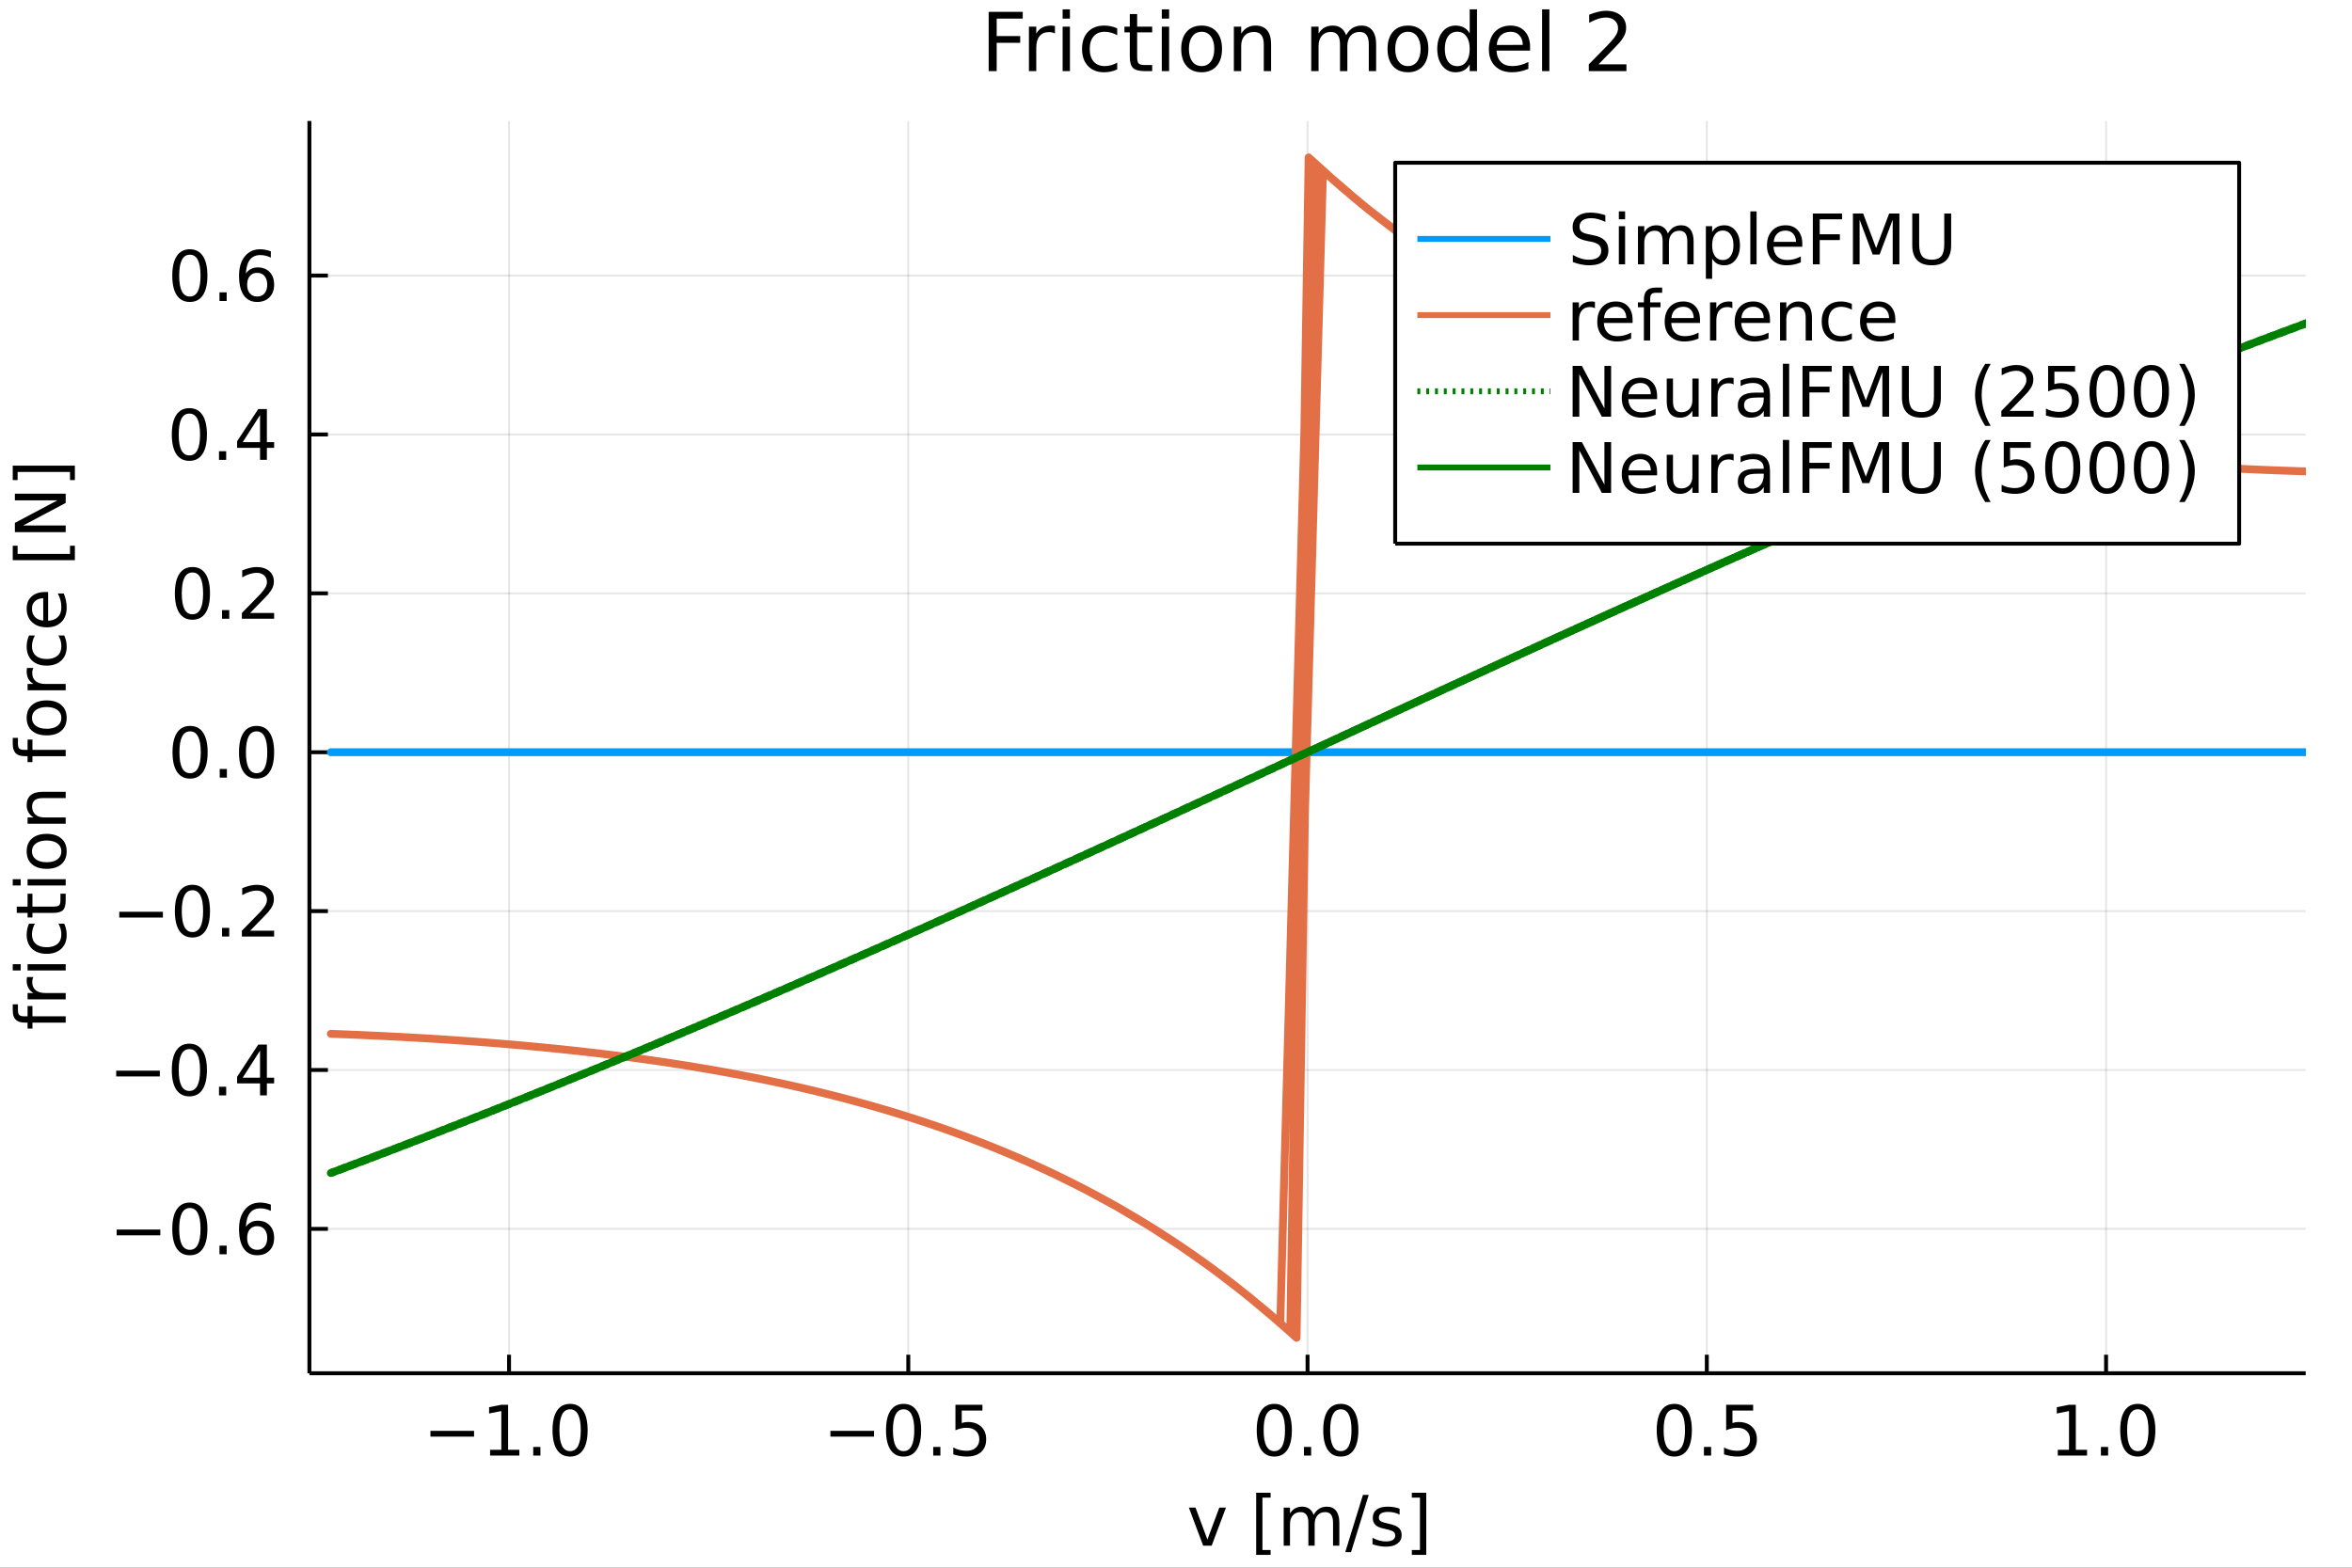 <?xml version="1.0" encoding="utf-8"?>
<svg xmlns="http://www.w3.org/2000/svg" xmlns:xlink="http://www.w3.org/1999/xlink" width="600" height="400" viewBox="0 0 2400 1600">
<rect x="0" y="0" width="2400" height="1600" fill="#333333" stroke="none"/>
<defs>
  <clipPath id="clip240">
    <rect x="0" y="0" width="2400" height="1600"/>
  </clipPath>
</defs>
<path clip-path="url(#clip240)" d="
M0 1600 L2400 1600 L2400 0 L0 0  Z
  " fill="#ffffff" fill-rule="evenodd" fill-opacity="1"/>
<defs>
  <clipPath id="clip241">
    <rect x="480" y="0" width="1681" height="1600"/>
  </clipPath>
</defs>
<path clip-path="url(#clip240)" d="
M315.725 1401.58 L2352.76 1401.58 L2352.76 123.472 L315.725 123.472  Z
  " fill="#ffffff" fill-rule="evenodd" fill-opacity="1"/>
<defs>
  <clipPath id="clip242">
    <rect x="315" y="123" width="2038" height="1279"/>
  </clipPath>
</defs>
<polyline clip-path="url(#clip242)" style="stroke:#000000; stroke-linecap:butt; stroke-linejoin:round; stroke-width:2; stroke-opacity:0.1; fill:none" points="
  519.428,1401.58 519.428,123.472 
  "/>
<polyline clip-path="url(#clip242)" style="stroke:#000000; stroke-linecap:butt; stroke-linejoin:round; stroke-width:2; stroke-opacity:0.1; fill:none" points="
  926.834,1401.58 926.834,123.472 
  "/>
<polyline clip-path="url(#clip242)" style="stroke:#000000; stroke-linecap:butt; stroke-linejoin:round; stroke-width:2; stroke-opacity:0.1; fill:none" points="
  1334.24,1401.58 1334.24,123.472 
  "/>
<polyline clip-path="url(#clip242)" style="stroke:#000000; stroke-linecap:butt; stroke-linejoin:round; stroke-width:2; stroke-opacity:0.1; fill:none" points="
  1741.65,1401.58 1741.65,123.472 
  "/>
<polyline clip-path="url(#clip242)" style="stroke:#000000; stroke-linecap:butt; stroke-linejoin:round; stroke-width:2; stroke-opacity:0.1; fill:none" points="
  2149.05,1401.58 2149.05,123.472 
  "/>
<polyline clip-path="url(#clip240)" style="stroke:#000000; stroke-linecap:butt; stroke-linejoin:round; stroke-width:4; stroke-opacity:1; fill:none" points="
  315.725,1401.58 2352.76,1401.58 
  "/>
<polyline clip-path="url(#clip240)" style="stroke:#000000; stroke-linecap:butt; stroke-linejoin:round; stroke-width:4; stroke-opacity:1; fill:none" points="
  519.428,1401.58 519.428,1382.68 
  "/>
<polyline clip-path="url(#clip240)" style="stroke:#000000; stroke-linecap:butt; stroke-linejoin:round; stroke-width:4; stroke-opacity:1; fill:none" points="
  926.834,1401.58 926.834,1382.68 
  "/>
<polyline clip-path="url(#clip240)" style="stroke:#000000; stroke-linecap:butt; stroke-linejoin:round; stroke-width:4; stroke-opacity:1; fill:none" points="
  1334.24,1401.58 1334.24,1382.68 
  "/>
<polyline clip-path="url(#clip240)" style="stroke:#000000; stroke-linecap:butt; stroke-linejoin:round; stroke-width:4; stroke-opacity:1; fill:none" points="
  1741.65,1401.58 1741.65,1382.68 
  "/>
<polyline clip-path="url(#clip240)" style="stroke:#000000; stroke-linecap:butt; stroke-linejoin:round; stroke-width:4; stroke-opacity:1; fill:none" points="
  2149.05,1401.58 2149.05,1382.68 
  "/>
<path clip-path="url(#clip240)" d="M439.22 1460.34 L483.734 1460.34 L483.734 1466.24 L439.22 1466.24 L439.22 1460.34 Z" fill="#000000" fill-rule="evenodd" fill-opacity="1" /><path clip-path="url(#clip240)" d="M500.088 1479.68 L511.546 1479.68 L511.546 1440.13 L499.081 1442.63 L499.081 1436.24 L511.477 1433.74 L518.491 1433.74 L518.491 1479.68 L529.949 1479.68 L529.949 1485.58 L500.088 1485.58 L500.088 1479.68 Z" fill="#000000" fill-rule="evenodd" fill-opacity="1" /><path clip-path="url(#clip240)" d="M544.116 1476.76 L551.442 1476.76 L551.442 1485.58 L544.116 1485.58 L544.116 1476.76 Z" fill="#000000" fill-rule="evenodd" fill-opacity="1" /><path clip-path="url(#clip240)" d="M581.72 1438.36 Q576.303 1438.36 573.56 1443.71 Q570.852 1449.02 570.852 1459.71 Q570.852 1470.37 573.56 1475.72 Q576.303 1481.03 581.72 1481.03 Q587.171 1481.03 589.879 1475.72 Q592.622 1470.37 592.622 1459.71 Q592.622 1449.02 589.879 1443.71 Q587.171 1438.36 581.72 1438.36 M581.72 1432.8 Q590.435 1432.8 595.018 1439.71 Q599.636 1446.59 599.636 1459.71 Q599.636 1472.8 595.018 1479.71 Q590.435 1486.59 581.72 1486.59 Q573.004 1486.59 568.386 1479.71 Q563.803 1472.8 563.803 1459.71 Q563.803 1446.59 568.386 1439.71 Q573.004 1432.8 581.72 1432.8 Z" fill="#000000" fill-rule="evenodd" fill-opacity="1" /><path clip-path="url(#clip240)" d="M847.373 1460.34 L891.887 1460.34 L891.887 1466.24 L847.373 1466.24 L847.373 1460.34 Z" fill="#000000" fill-rule="evenodd" fill-opacity="1" /><path clip-path="url(#clip240)" d="M922.025 1438.36 Q916.609 1438.36 913.866 1443.71 Q911.157 1449.02 911.157 1459.71 Q911.157 1470.37 913.866 1475.72 Q916.609 1481.03 922.025 1481.03 Q927.477 1481.03 930.185 1475.72 Q932.928 1470.37 932.928 1459.71 Q932.928 1449.02 930.185 1443.71 Q927.477 1438.36 922.025 1438.36 M922.025 1432.8 Q930.741 1432.8 935.324 1439.71 Q939.942 1446.59 939.942 1459.71 Q939.942 1472.8 935.324 1479.71 Q930.741 1486.59 922.025 1486.59 Q913.31 1486.59 908.692 1479.71 Q904.109 1472.8 904.109 1459.71 Q904.109 1446.59 908.692 1439.71 Q913.31 1432.8 922.025 1432.8 Z" fill="#000000" fill-rule="evenodd" fill-opacity="1" /><path clip-path="url(#clip240)" d="M952.268 1476.76 L959.595 1476.76 L959.595 1485.58 L952.268 1485.58 L952.268 1476.76 Z" fill="#000000" fill-rule="evenodd" fill-opacity="1" /><path clip-path="url(#clip240)" d="M974.942 1433.74 L1002.48 1433.74 L1002.48 1439.64 L981.365 1439.64 L981.365 1452.35 Q982.893 1451.83 984.421 1451.59 Q985.949 1451.31 987.476 1451.31 Q996.157 1451.31 1001.23 1456.07 Q1006.3 1460.82 1006.3 1468.95 Q1006.3 1477.32 1001.09 1481.97 Q995.879 1486.59 986.4 1486.59 Q983.136 1486.59 979.733 1486.03 Q976.365 1485.48 972.754 1484.36 L972.754 1477.32 Q975.879 1479.02 979.213 1479.85 Q982.546 1480.68 986.261 1480.68 Q992.268 1480.68 995.775 1477.52 Q999.282 1474.36 999.282 1468.95 Q999.282 1463.53 995.775 1460.37 Q992.268 1457.21 986.261 1457.21 Q983.449 1457.21 980.636 1457.84 Q977.858 1458.46 974.942 1459.78 L974.942 1433.74 Z" fill="#000000" fill-rule="evenodd" fill-opacity="1" /><path clip-path="url(#clip240)" d="M1300.32 1438.36 Q1294.9 1438.36 1292.16 1443.71 Q1289.45 1449.02 1289.45 1459.71 Q1289.45 1470.37 1292.16 1475.72 Q1294.9 1481.03 1300.32 1481.03 Q1305.77 1481.03 1308.48 1475.72 Q1311.22 1470.37 1311.22 1459.71 Q1311.22 1449.02 1308.48 1443.71 Q1305.77 1438.36 1300.32 1438.36 M1300.32 1432.8 Q1309.03 1432.8 1313.62 1439.71 Q1318.23 1446.59 1318.23 1459.71 Q1318.23 1472.8 1313.62 1479.71 Q1309.03 1486.59 1300.32 1486.59 Q1291.6 1486.59 1286.98 1479.71 Q1282.4 1472.8 1282.4 1459.71 Q1282.4 1446.59 1286.98 1439.71 Q1291.6 1432.8 1300.32 1432.8 Z" fill="#000000" fill-rule="evenodd" fill-opacity="1" /><path clip-path="url(#clip240)" d="M1330.56 1476.76 L1337.89 1476.76 L1337.89 1485.58 L1330.56 1485.58 L1330.56 1476.76 Z" fill="#000000" fill-rule="evenodd" fill-opacity="1" /><path clip-path="url(#clip240)" d="M1368.16 1438.36 Q1362.75 1438.36 1360 1443.71 Q1357.3 1449.02 1357.3 1459.71 Q1357.3 1470.37 1360 1475.72 Q1362.75 1481.03 1368.16 1481.03 Q1373.62 1481.03 1376.32 1475.72 Q1379.07 1470.37 1379.07 1459.71 Q1379.07 1449.02 1376.32 1443.71 Q1373.62 1438.36 1368.16 1438.36 M1368.16 1432.8 Q1376.88 1432.8 1381.46 1439.71 Q1386.08 1446.59 1386.08 1459.71 Q1386.08 1472.8 1381.46 1479.71 Q1376.88 1486.59 1368.16 1486.59 Q1359.45 1486.59 1354.83 1479.71 Q1350.25 1472.8 1350.25 1459.71 Q1350.25 1446.59 1354.83 1439.71 Q1359.45 1432.8 1368.16 1432.8 Z" fill="#000000" fill-rule="evenodd" fill-opacity="1" /><path clip-path="url(#clip240)" d="M1708.47 1438.36 Q1703.05 1438.36 1700.31 1443.71 Q1697.6 1449.02 1697.6 1459.71 Q1697.6 1470.37 1700.31 1475.72 Q1703.05 1481.03 1708.47 1481.03 Q1713.92 1481.03 1716.63 1475.72 Q1719.37 1470.37 1719.37 1459.71 Q1719.37 1449.02 1716.63 1443.71 Q1713.92 1438.36 1708.47 1438.36 M1708.47 1432.8 Q1717.18 1432.8 1721.77 1439.71 Q1726.39 1446.59 1726.39 1459.71 Q1726.39 1472.8 1721.77 1479.71 Q1717.18 1486.59 1708.47 1486.59 Q1699.75 1486.59 1695.14 1479.71 Q1690.55 1472.8 1690.55 1459.71 Q1690.55 1446.59 1695.14 1439.71 Q1699.75 1432.8 1708.47 1432.8 Z" fill="#000000" fill-rule="evenodd" fill-opacity="1" /><path clip-path="url(#clip240)" d="M1738.71 1476.76 L1746.04 1476.76 L1746.04 1485.58 L1738.71 1485.58 L1738.71 1476.76 Z" fill="#000000" fill-rule="evenodd" fill-opacity="1" /><path clip-path="url(#clip240)" d="M1761.39 1433.74 L1788.92 1433.74 L1788.92 1439.64 L1767.81 1439.64 L1767.81 1452.35 Q1769.34 1451.83 1770.87 1451.59 Q1772.39 1451.31 1773.92 1451.31 Q1782.6 1451.31 1787.67 1456.07 Q1792.74 1460.82 1792.74 1468.95 Q1792.74 1477.32 1787.53 1481.97 Q1782.32 1486.59 1772.84 1486.59 Q1769.58 1486.59 1766.18 1486.03 Q1762.81 1485.48 1759.2 1484.36 L1759.2 1477.32 Q1762.32 1479.02 1765.66 1479.85 Q1768.99 1480.68 1772.71 1480.68 Q1778.71 1480.68 1782.22 1477.52 Q1785.73 1474.36 1785.73 1468.95 Q1785.73 1463.53 1782.22 1460.37 Q1778.71 1457.21 1772.71 1457.21 Q1769.89 1457.21 1767.08 1457.84 Q1764.3 1458.46 1761.39 1459.78 L1761.39 1433.74 Z" fill="#000000" fill-rule="evenodd" fill-opacity="1" /><path clip-path="url(#clip240)" d="M2099.78 1479.68 L2111.24 1479.68 L2111.24 1440.13 L2098.78 1442.63 L2098.78 1436.24 L2111.17 1433.74 L2118.18 1433.74 L2118.18 1479.68 L2129.64 1479.68 L2129.64 1485.58 L2099.78 1485.58 L2099.78 1479.68 Z" fill="#000000" fill-rule="evenodd" fill-opacity="1" /><path clip-path="url(#clip240)" d="M2143.81 1476.76 L2151.14 1476.76 L2151.14 1485.58 L2143.81 1485.58 L2143.81 1476.76 Z" fill="#000000" fill-rule="evenodd" fill-opacity="1" /><path clip-path="url(#clip240)" d="M2181.41 1438.36 Q2176 1438.36 2173.25 1443.71 Q2170.55 1449.02 2170.55 1459.71 Q2170.55 1470.37 2173.25 1475.72 Q2176 1481.03 2181.41 1481.03 Q2186.87 1481.03 2189.57 1475.72 Q2192.32 1470.37 2192.32 1459.71 Q2192.32 1449.02 2189.57 1443.71 Q2186.87 1438.36 2181.41 1438.36 M2181.41 1432.8 Q2190.13 1432.8 2194.71 1439.71 Q2199.33 1446.59 2199.33 1459.71 Q2199.33 1472.8 2194.71 1479.71 Q2190.13 1486.59 2181.41 1486.59 Q2172.7 1486.59 2168.08 1479.71 Q2163.5 1472.8 2163.5 1459.71 Q2163.5 1446.59 2168.08 1439.71 Q2172.7 1432.8 2181.41 1432.8 Z" fill="#000000" fill-rule="evenodd" fill-opacity="1" /><path clip-path="url(#clip240)" d="M1213.13 1538.66 L1219.9 1538.66 L1232.05 1571.3 L1244.21 1538.66 L1250.98 1538.66 L1236.39 1577.55 L1227.71 1577.55 L1213.13 1538.66 Z" fill="#000000" fill-rule="evenodd" fill-opacity="1" /><path clip-path="url(#clip240)" d="M1281.81 1523.52 L1296.53 1523.52 L1296.53 1528.49 L1288.2 1528.49 L1288.2 1581.96 L1296.53 1581.96 L1296.53 1586.92 L1281.81 1586.92 L1281.81 1523.52 Z" fill="#000000" fill-rule="evenodd" fill-opacity="1" /><path clip-path="url(#clip240)" d="M1340.42 1546.12 Q1342.82 1541.82 1346.15 1539.77 Q1349.48 1537.72 1354 1537.72 Q1360.07 1537.72 1363.37 1541.99 Q1366.67 1546.23 1366.67 1554.08 L1366.67 1577.55 L1360.25 1577.55 L1360.25 1554.28 Q1360.25 1548.69 1358.27 1545.99 Q1356.29 1543.28 1352.23 1543.28 Q1347.26 1543.28 1344.38 1546.58 Q1341.5 1549.87 1341.5 1555.57 L1341.5 1577.55 L1335.07 1577.55 L1335.07 1554.28 Q1335.07 1548.66 1333.09 1545.99 Q1331.12 1543.28 1326.98 1543.28 Q1322.09 1543.28 1319.21 1546.61 Q1316.32 1549.91 1316.32 1555.57 L1316.32 1577.55 L1309.9 1577.55 L1309.9 1538.66 L1316.32 1538.66 L1316.32 1544.7 Q1318.51 1541.12 1321.57 1539.42 Q1324.62 1537.72 1328.82 1537.72 Q1333.06 1537.72 1336.01 1539.87 Q1339 1542.03 1340.42 1546.12 Z" fill="#000000" fill-rule="evenodd" fill-opacity="1" /><path clip-path="url(#clip240)" d="M1390.77 1525.71 L1396.67 1525.71 L1378.62 1584.15 L1372.71 1584.15 L1390.77 1525.71 Z" fill="#000000" fill-rule="evenodd" fill-opacity="1" /><path clip-path="url(#clip240)" d="M1428.16 1539.8 L1428.16 1545.85 Q1425.46 1544.46 1422.54 1543.76 Q1419.62 1543.07 1416.5 1543.07 Q1411.74 1543.07 1409.34 1544.53 Q1406.98 1545.99 1406.98 1548.9 Q1406.98 1551.12 1408.68 1552.41 Q1410.39 1553.66 1415.52 1554.8 L1417.71 1555.29 Q1424.52 1556.75 1427.37 1559.42 Q1430.25 1562.06 1430.25 1566.82 Q1430.25 1572.24 1425.94 1575.4 Q1421.67 1578.55 1414.17 1578.55 Q1411.05 1578.55 1407.64 1577.93 Q1404.27 1577.34 1400.52 1576.12 L1400.52 1569.53 Q1404.07 1571.37 1407.5 1572.3 Q1410.94 1573.21 1414.31 1573.21 Q1418.82 1573.21 1421.25 1571.68 Q1423.68 1570.12 1423.68 1567.3 Q1423.68 1564.7 1421.91 1563.31 Q1420.18 1561.92 1414.24 1560.64 L1412.02 1560.12 Q1406.08 1558.87 1403.44 1556.3 Q1400.8 1553.69 1400.8 1549.18 Q1400.8 1543.69 1404.69 1540.71 Q1408.58 1537.72 1415.73 1537.72 Q1419.27 1537.72 1422.4 1538.24 Q1425.52 1538.76 1428.16 1539.8 Z" fill="#000000" fill-rule="evenodd" fill-opacity="1" /><path clip-path="url(#clip240)" d="M1455.35 1523.52 L1455.35 1586.92 L1440.63 1586.92 L1440.63 1581.96 L1448.93 1581.96 L1448.93 1528.49 L1440.63 1528.49 L1440.63 1523.52 L1455.35 1523.52 Z" fill="#000000" fill-rule="evenodd" fill-opacity="1" /><polyline clip-path="url(#clip242)" style="stroke:#000000; stroke-linecap:butt; stroke-linejoin:round; stroke-width:2; stroke-opacity:0.1; fill:none" points="
  315.725,1254.21 2352.76,1254.21 
  "/>
<polyline clip-path="url(#clip242)" style="stroke:#000000; stroke-linecap:butt; stroke-linejoin:round; stroke-width:2; stroke-opacity:0.1; fill:none" points="
  315.725,1092.05 2352.76,1092.05 
  "/>
<polyline clip-path="url(#clip242)" style="stroke:#000000; stroke-linecap:butt; stroke-linejoin:round; stroke-width:2; stroke-opacity:0.1; fill:none" points="
  315.725,929.896 2352.76,929.896 
  "/>
<polyline clip-path="url(#clip242)" style="stroke:#000000; stroke-linecap:butt; stroke-linejoin:round; stroke-width:2; stroke-opacity:0.1; fill:none" points="
  315.725,767.738 2352.76,767.738 
  "/>
<polyline clip-path="url(#clip242)" style="stroke:#000000; stroke-linecap:butt; stroke-linejoin:round; stroke-width:2; stroke-opacity:0.1; fill:none" points="
  315.725,605.58 2352.76,605.58 
  "/>
<polyline clip-path="url(#clip242)" style="stroke:#000000; stroke-linecap:butt; stroke-linejoin:round; stroke-width:2; stroke-opacity:0.1; fill:none" points="
  315.725,443.422 2352.76,443.422 
  "/>
<polyline clip-path="url(#clip242)" style="stroke:#000000; stroke-linecap:butt; stroke-linejoin:round; stroke-width:2; stroke-opacity:0.1; fill:none" points="
  315.725,281.263 2352.76,281.263 
  "/>
<polyline clip-path="url(#clip240)" style="stroke:#000000; stroke-linecap:butt; stroke-linejoin:round; stroke-width:4; stroke-opacity:1; fill:none" points="
  315.725,1401.58 315.725,123.472 
  "/>
<polyline clip-path="url(#clip240)" style="stroke:#000000; stroke-linecap:butt; stroke-linejoin:round; stroke-width:4; stroke-opacity:1; fill:none" points="
  315.725,1254.21 334.623,1254.21 
  "/>
<polyline clip-path="url(#clip240)" style="stroke:#000000; stroke-linecap:butt; stroke-linejoin:round; stroke-width:4; stroke-opacity:1; fill:none" points="
  315.725,1092.05 334.623,1092.05 
  "/>
<polyline clip-path="url(#clip240)" style="stroke:#000000; stroke-linecap:butt; stroke-linejoin:round; stroke-width:4; stroke-opacity:1; fill:none" points="
  315.725,929.896 334.623,929.896 
  "/>
<polyline clip-path="url(#clip240)" style="stroke:#000000; stroke-linecap:butt; stroke-linejoin:round; stroke-width:4; stroke-opacity:1; fill:none" points="
  315.725,767.738 334.623,767.738 
  "/>
<polyline clip-path="url(#clip240)" style="stroke:#000000; stroke-linecap:butt; stroke-linejoin:round; stroke-width:4; stroke-opacity:1; fill:none" points="
  315.725,605.58 334.623,605.58 
  "/>
<polyline clip-path="url(#clip240)" style="stroke:#000000; stroke-linecap:butt; stroke-linejoin:round; stroke-width:4; stroke-opacity:1; fill:none" points="
  315.725,443.422 334.623,443.422 
  "/>
<polyline clip-path="url(#clip240)" style="stroke:#000000; stroke-linecap:butt; stroke-linejoin:round; stroke-width:4; stroke-opacity:1; fill:none" points="
  315.725,281.263 334.623,281.263 
  "/>
<path clip-path="url(#clip240)" d="M119.066 1254.89 L163.58 1254.89 L163.58 1260.79 L119.066 1260.79 L119.066 1254.89 Z" fill="#000000" fill-rule="evenodd" fill-opacity="1" /><path clip-path="url(#clip240)" d="M193.719 1232.91 Q188.302 1232.91 185.559 1238.26 Q182.851 1243.57 182.851 1254.26 Q182.851 1264.92 185.559 1270.27 Q188.302 1275.58 193.719 1275.58 Q199.17 1275.58 201.878 1270.27 Q204.621 1264.92 204.621 1254.26 Q204.621 1243.57 201.878 1238.26 Q199.17 1232.91 193.719 1232.91 M193.719 1227.35 Q202.434 1227.35 207.017 1234.26 Q211.635 1241.14 211.635 1254.26 Q211.635 1267.35 207.017 1274.26 Q202.434 1281.14 193.719 1281.14 Q185.003 1281.14 180.385 1274.26 Q175.802 1267.35 175.802 1254.26 Q175.802 1241.14 180.385 1234.26 Q185.003 1227.35 193.719 1227.35 Z" fill="#000000" fill-rule="evenodd" fill-opacity="1" /><path clip-path="url(#clip240)" d="M223.962 1271.31 L231.288 1271.31 L231.288 1280.13 L223.962 1280.13 L223.962 1271.31 Z" fill="#000000" fill-rule="evenodd" fill-opacity="1" /><path clip-path="url(#clip240)" d="M262.434 1251.42 Q257.711 1251.42 254.934 1254.65 Q252.191 1257.87 252.191 1263.5 Q252.191 1269.09 254.934 1272.35 Q257.711 1275.58 262.434 1275.58 Q267.156 1275.58 269.899 1272.35 Q272.677 1269.09 272.677 1263.5 Q272.677 1257.87 269.899 1254.65 Q267.156 1251.42 262.434 1251.42 M276.357 1229.44 L276.357 1235.83 Q273.718 1234.58 271.01 1233.92 Q268.336 1233.26 265.697 1233.26 Q258.753 1233.26 255.072 1237.94 Q251.427 1242.63 250.906 1252.11 Q252.954 1249.09 256.045 1247.49 Q259.135 1245.86 262.85 1245.86 Q270.663 1245.86 275.177 1250.62 Q279.725 1255.34 279.725 1263.5 Q279.725 1271.49 275.003 1276.31 Q270.281 1281.14 262.434 1281.14 Q253.441 1281.14 248.684 1274.26 Q243.927 1267.35 243.927 1254.26 Q243.927 1241.97 249.76 1234.68 Q255.593 1227.35 265.42 1227.35 Q268.059 1227.35 270.732 1227.87 Q273.44 1228.4 276.357 1229.44 Z" fill="#000000" fill-rule="evenodd" fill-opacity="1" /><path clip-path="url(#clip240)" d="M118.58 1092.73 L163.094 1092.73 L163.094 1098.63 L118.58 1098.63 L118.58 1092.73 Z" fill="#000000" fill-rule="evenodd" fill-opacity="1" /><path clip-path="url(#clip240)" d="M193.233 1070.75 Q187.816 1070.75 185.073 1076.1 Q182.365 1081.41 182.365 1092.11 Q182.365 1102.77 185.073 1108.11 Q187.816 1113.43 193.233 1113.43 Q198.684 1113.43 201.392 1108.11 Q204.135 1102.77 204.135 1092.11 Q204.135 1081.41 201.392 1076.1 Q198.684 1070.75 193.233 1070.75 M193.233 1065.2 Q201.948 1065.2 206.531 1072.11 Q211.149 1078.98 211.149 1092.11 Q211.149 1105.2 206.531 1112.11 Q201.948 1118.98 193.233 1118.98 Q184.517 1118.98 179.899 1112.11 Q175.316 1105.2 175.316 1092.11 Q175.316 1078.98 179.899 1072.11 Q184.517 1065.2 193.233 1065.2 Z" fill="#000000" fill-rule="evenodd" fill-opacity="1" /><path clip-path="url(#clip240)" d="M223.475 1109.15 L230.802 1109.15 L230.802 1117.97 L223.475 1117.97 L223.475 1109.15 Z" fill="#000000" fill-rule="evenodd" fill-opacity="1" /><path clip-path="url(#clip240)" d="M265.35 1072.24 L247.642 1099.92 L265.35 1099.92 L265.35 1072.24 M263.51 1066.13 L272.329 1066.13 L272.329 1099.92 L279.725 1099.92 L279.725 1105.75 L272.329 1105.75 L272.329 1117.97 L265.35 1117.97 L265.35 1105.75 L241.948 1105.75 L241.948 1098.98 L263.51 1066.13 Z" fill="#000000" fill-rule="evenodd" fill-opacity="1" /><path clip-path="url(#clip240)" d="M121.705 930.573 L166.219 930.573 L166.219 936.475 L121.705 936.475 L121.705 930.573 Z" fill="#000000" fill-rule="evenodd" fill-opacity="1" /><path clip-path="url(#clip240)" d="M196.358 908.594 Q190.941 908.594 188.198 913.941 Q185.49 919.253 185.49 929.948 Q185.49 940.607 188.198 945.955 Q190.941 951.267 196.358 951.267 Q201.809 951.267 204.517 945.955 Q207.26 940.607 207.26 929.948 Q207.26 919.253 204.517 913.941 Q201.809 908.594 196.358 908.594 M196.358 903.038 Q205.073 903.038 209.656 909.948 Q214.274 916.823 214.274 929.948 Q214.274 943.038 209.656 949.948 Q205.073 956.823 196.358 956.823 Q187.642 956.823 183.024 949.948 Q178.441 943.038 178.441 929.948 Q178.441 916.823 183.024 909.948 Q187.642 903.038 196.358 903.038 Z" fill="#000000" fill-rule="evenodd" fill-opacity="1" /><path clip-path="url(#clip240)" d="M226.6 946.996 L233.927 946.996 L233.927 955.816 L226.6 955.816 L226.6 946.996 Z" fill="#000000" fill-rule="evenodd" fill-opacity="1" /><path clip-path="url(#clip240)" d="M255.246 949.913 L279.725 949.913 L279.725 955.816 L246.809 955.816 L246.809 949.913 Q250.802 945.781 257.677 938.836 Q264.586 931.857 266.357 929.843 Q269.725 926.059 271.045 923.455 Q272.399 920.816 272.399 918.281 Q272.399 914.149 269.482 911.545 Q266.6 908.941 261.947 908.941 Q258.649 908.941 254.968 910.087 Q251.323 911.232 247.156 913.559 L247.156 906.476 Q251.392 904.774 255.072 903.906 Q258.753 903.038 261.809 903.038 Q269.864 903.038 274.656 907.066 Q279.447 911.094 279.447 917.83 Q279.447 921.024 278.232 923.906 Q277.052 926.753 273.892 930.642 Q273.024 931.649 268.371 936.475 Q263.718 941.267 255.246 949.913 Z" fill="#000000" fill-rule="evenodd" fill-opacity="1" /><path clip-path="url(#clip240)" d="M193.962 746.436 Q188.545 746.436 185.802 751.783 Q183.094 757.095 183.094 767.79 Q183.094 778.449 185.802 783.796 Q188.545 789.109 193.962 789.109 Q199.413 789.109 202.121 783.796 Q204.864 778.449 204.864 767.79 Q204.864 757.095 202.121 751.783 Q199.413 746.436 193.962 746.436 M193.962 740.88 Q202.677 740.88 207.26 747.79 Q211.878 754.665 211.878 767.79 Q211.878 780.88 207.26 787.79 Q202.677 794.664 193.962 794.664 Q185.246 794.664 180.628 787.79 Q176.045 780.88 176.045 767.79 Q176.045 754.665 180.628 747.79 Q185.246 740.88 193.962 740.88 Z" fill="#000000" fill-rule="evenodd" fill-opacity="1" /><path clip-path="url(#clip240)" d="M224.205 784.838 L231.531 784.838 L231.531 793.658 L224.205 793.658 L224.205 784.838 Z" fill="#000000" fill-rule="evenodd" fill-opacity="1" /><path clip-path="url(#clip240)" d="M261.809 746.436 Q256.392 746.436 253.649 751.783 Q250.941 757.095 250.941 767.79 Q250.941 778.449 253.649 783.796 Q256.392 789.109 261.809 789.109 Q267.26 789.109 269.968 783.796 Q272.711 778.449 272.711 767.79 Q272.711 757.095 269.968 751.783 Q267.26 746.436 261.809 746.436 M261.809 740.88 Q270.524 740.88 275.107 747.79 Q279.725 754.665 279.725 767.79 Q279.725 780.88 275.107 787.79 Q270.524 794.664 261.809 794.664 Q253.093 794.664 248.475 787.79 Q243.892 780.88 243.892 767.79 Q243.892 754.665 248.475 747.79 Q253.093 740.88 261.809 740.88 Z" fill="#000000" fill-rule="evenodd" fill-opacity="1" /><path clip-path="url(#clip240)" d="M196.358 584.278 Q190.941 584.278 188.198 589.625 Q185.49 594.937 185.49 605.632 Q185.49 616.291 188.198 621.638 Q190.941 626.951 196.358 626.951 Q201.809 626.951 204.517 621.638 Q207.26 616.291 207.26 605.632 Q207.26 594.937 204.517 589.625 Q201.809 584.278 196.358 584.278 M196.358 578.722 Q205.073 578.722 209.656 585.632 Q214.274 592.507 214.274 605.632 Q214.274 618.722 209.656 625.632 Q205.073 632.506 196.358 632.506 Q187.642 632.506 183.024 625.632 Q178.441 618.722 178.441 605.632 Q178.441 592.507 183.024 585.632 Q187.642 578.722 196.358 578.722 Z" fill="#000000" fill-rule="evenodd" fill-opacity="1" /><path clip-path="url(#clip240)" d="M226.6 622.68 L233.927 622.68 L233.927 631.5 L226.6 631.5 L226.6 622.68 Z" fill="#000000" fill-rule="evenodd" fill-opacity="1" /><path clip-path="url(#clip240)" d="M255.246 625.597 L279.725 625.597 L279.725 631.5 L246.809 631.5 L246.809 625.597 Q250.802 621.465 257.677 614.52 Q264.586 607.541 266.357 605.527 Q269.725 601.743 271.045 599.139 Q272.399 596.5 272.399 593.965 Q272.399 589.833 269.482 587.229 Q266.6 584.625 261.947 584.625 Q258.649 584.625 254.968 585.771 Q251.323 586.916 247.156 589.243 L247.156 582.16 Q251.392 580.458 255.072 579.59 Q258.753 578.722 261.809 578.722 Q269.864 578.722 274.656 582.75 Q279.447 586.778 279.447 593.514 Q279.447 596.708 278.232 599.59 Q277.052 602.437 273.892 606.326 Q273.024 607.333 268.371 612.159 Q263.718 616.951 255.246 625.597 Z" fill="#000000" fill-rule="evenodd" fill-opacity="1" /><path clip-path="url(#clip240)" d="M193.233 422.12 Q187.816 422.12 185.073 427.467 Q182.365 432.779 182.365 443.474 Q182.365 454.133 185.073 459.48 Q187.816 464.793 193.233 464.793 Q198.684 464.793 201.392 459.48 Q204.135 454.133 204.135 443.474 Q204.135 432.779 201.392 427.467 Q198.684 422.12 193.233 422.12 M193.233 416.564 Q201.948 416.564 206.531 423.474 Q211.149 430.349 211.149 443.474 Q211.149 456.564 206.531 463.473 Q201.948 470.348 193.233 470.348 Q184.517 470.348 179.899 463.473 Q175.316 456.564 175.316 443.474 Q175.316 430.349 179.899 423.474 Q184.517 416.564 193.233 416.564 Z" fill="#000000" fill-rule="evenodd" fill-opacity="1" /><path clip-path="url(#clip240)" d="M223.475 460.522 L230.802 460.522 L230.802 469.342 L223.475 469.342 L223.475 460.522 Z" fill="#000000" fill-rule="evenodd" fill-opacity="1" /><path clip-path="url(#clip240)" d="M265.35 423.613 L247.642 451.286 L265.35 451.286 L265.35 423.613 M263.51 417.502 L272.329 417.502 L272.329 451.286 L279.725 451.286 L279.725 457.119 L272.329 457.119 L272.329 469.342 L265.35 469.342 L265.35 457.119 L241.948 457.119 L241.948 450.349 L263.51 417.502 Z" fill="#000000" fill-rule="evenodd" fill-opacity="1" /><path clip-path="url(#clip240)" d="M193.719 259.962 Q188.302 259.962 185.559 265.309 Q182.851 270.621 182.851 281.316 Q182.851 291.975 185.559 297.322 Q188.302 302.635 193.719 302.635 Q199.17 302.635 201.878 297.322 Q204.621 291.975 204.621 281.316 Q204.621 270.621 201.878 265.309 Q199.17 259.962 193.719 259.962 M193.719 254.406 Q202.434 254.406 207.017 261.316 Q211.635 268.191 211.635 281.316 Q211.635 294.406 207.017 301.315 Q202.434 308.19 193.719 308.19 Q185.003 308.19 180.385 301.315 Q175.802 294.406 175.802 281.316 Q175.802 268.191 180.385 261.316 Q185.003 254.406 193.719 254.406 Z" fill="#000000" fill-rule="evenodd" fill-opacity="1" /><path clip-path="url(#clip240)" d="M223.962 298.364 L231.288 298.364 L231.288 307.183 L223.962 307.183 L223.962 298.364 Z" fill="#000000" fill-rule="evenodd" fill-opacity="1" /><path clip-path="url(#clip240)" d="M262.434 278.468 Q257.711 278.468 254.934 281.698 Q252.191 284.927 252.191 290.552 Q252.191 296.142 254.934 299.406 Q257.711 302.635 262.434 302.635 Q267.156 302.635 269.899 299.406 Q272.677 296.142 272.677 290.552 Q272.677 284.927 269.899 281.698 Q267.156 278.468 262.434 278.468 M276.357 256.489 L276.357 262.878 Q273.718 261.628 271.01 260.968 Q268.336 260.309 265.697 260.309 Q258.753 260.309 255.072 264.996 Q251.427 269.684 250.906 279.163 Q252.954 276.142 256.045 274.545 Q259.135 272.913 262.85 272.913 Q270.663 272.913 275.177 277.67 Q279.725 282.392 279.725 290.552 Q279.725 298.538 275.003 303.364 Q270.281 308.19 262.434 308.19 Q253.441 308.19 248.684 301.315 Q243.927 294.406 243.927 281.316 Q243.927 269.024 249.76 261.732 Q255.593 254.406 265.42 254.406 Q268.059 254.406 270.732 254.927 Q273.44 255.448 276.357 256.489 Z" fill="#000000" fill-rule="evenodd" fill-opacity="1" /><path clip-path="url(#clip240)" d="M13.001 1025.04 L18.313 1025.04 L18.313 1031.15 Q18.313 1034.59 19.702 1035.94 Q21.091 1037.26 24.702 1037.26 L28.14 1037.26 L28.14 1026.74 L33.105 1026.74 L33.105 1037.26 L67.028 1037.26 L67.028 1043.69 L33.105 1043.69 L33.105 1049.8 L28.14 1049.8 L28.14 1043.69 L25.431 1043.69 Q18.938 1043.69 15.987 1040.67 Q13.001 1037.65 13.001 1031.08 L13.001 1025.04 Z" fill="#000000" fill-rule="evenodd" fill-opacity="1" /><path clip-path="url(#clip240)" d="M34.112 997.16 Q33.487 998.237 33.209 999.521 Q32.896 1000.77 32.896 1002.3 Q32.896 1007.72 36.438 1010.63 Q39.945 1013.51 46.542 1013.51 L67.028 1013.51 L67.028 1019.94 L28.14 1019.94 L28.14 1013.51 L34.181 1013.51 Q30.64 1011.5 28.938 1008.27 Q27.202 1005.04 27.202 1000.42 Q27.202 999.764 27.306 998.966 Q27.376 998.167 27.549 997.195 L34.112 997.16 Z" fill="#000000" fill-rule="evenodd" fill-opacity="1" /><path clip-path="url(#clip240)" d="M28.14 990.459 L28.14 984.07 L67.028 984.07 L67.028 990.459 L28.14 990.459 M13.001 990.459 L13.001 984.07 L21.091 984.07 L21.091 990.459 L13.001 990.459 Z" fill="#000000" fill-rule="evenodd" fill-opacity="1" /><path clip-path="url(#clip240)" d="M29.633 942.716 L35.605 942.716 Q34.112 945.424 33.383 948.167 Q32.619 950.876 32.619 953.653 Q32.619 959.869 36.577 963.306 Q40.501 966.744 47.618 966.744 Q54.737 966.744 58.695 963.306 Q62.618 959.869 62.618 953.653 Q62.618 950.876 61.889 948.167 Q61.125 945.424 59.632 942.716 L65.535 942.716 Q66.785 945.39 67.41 948.272 Q68.035 951.119 68.035 954.348 Q68.035 963.133 62.514 968.306 Q56.993 973.48 47.618 973.48 Q38.105 973.48 32.653 968.271 Q27.202 963.028 27.202 953.931 Q27.202 950.98 27.827 948.167 Q28.417 945.355 29.633 942.716 Z" fill="#000000" fill-rule="evenodd" fill-opacity="1" /><path clip-path="url(#clip240)" d="M17.098 925.286 L28.14 925.286 L28.14 912.126 L33.105 912.126 L33.105 925.286 L54.216 925.286 Q58.973 925.286 60.327 924.001 Q61.681 922.681 61.681 918.688 L61.681 912.126 L67.028 912.126 L67.028 918.688 Q67.028 926.084 64.285 928.897 Q61.507 931.709 54.216 931.709 L33.105 931.709 L33.105 936.397 L28.14 936.397 L28.14 931.709 L17.098 931.709 L17.098 925.286 Z" fill="#000000" fill-rule="evenodd" fill-opacity="1" /><path clip-path="url(#clip240)" d="M28.14 903.723 L28.14 897.334 L67.028 897.334 L67.028 903.723 L28.14 903.723 M13.001 903.723 L13.001 897.334 L21.091 897.334 L21.091 903.723 L13.001 903.723 Z" fill="#000000" fill-rule="evenodd" fill-opacity="1" /><path clip-path="url(#clip240)" d="M32.619 868.897 Q32.619 874.036 36.646 877.022 Q40.639 880.008 47.618 880.008 Q54.598 880.008 58.625 877.057 Q62.618 874.071 62.618 868.897 Q62.618 863.793 58.591 860.807 Q54.563 857.821 47.618 857.821 Q40.709 857.821 36.681 860.807 Q32.619 863.793 32.619 868.897 M27.202 868.897 Q27.202 860.564 32.619 855.807 Q38.035 851.05 47.618 851.05 Q57.167 851.05 62.618 855.807 Q68.035 860.564 68.035 868.897 Q68.035 877.265 62.618 882.022 Q57.167 886.744 47.618 886.744 Q38.035 886.744 32.619 882.022 Q27.202 877.265 27.202 868.897 Z" fill="#000000" fill-rule="evenodd" fill-opacity="1" /><path clip-path="url(#clip240)" d="M43.556 808.133 L67.028 808.133 L67.028 814.522 L43.764 814.522 Q38.244 814.522 35.501 816.675 Q32.758 818.828 32.758 823.133 Q32.758 828.307 36.056 831.293 Q39.355 834.279 45.049 834.279 L67.028 834.279 L67.028 840.703 L28.14 840.703 L28.14 834.279 L34.181 834.279 Q30.674 831.987 28.938 828.897 Q27.202 825.772 27.202 821.71 Q27.202 815.008 31.369 811.571 Q35.501 808.133 43.556 808.133 Z" fill="#000000" fill-rule="evenodd" fill-opacity="1" /><path clip-path="url(#clip240)" d="M13.001 753.099 L18.313 753.099 L18.313 759.21 Q18.313 762.648 19.702 764.002 Q21.091 765.321 24.702 765.321 L28.14 765.321 L28.14 754.8 L33.105 754.8 L33.105 765.321 L67.028 765.321 L67.028 771.745 L33.105 771.745 L33.105 777.856 L28.14 777.856 L28.14 771.745 L25.431 771.745 Q18.938 771.745 15.987 768.724 Q13.001 765.703 13.001 759.141 L13.001 753.099 Z" fill="#000000" fill-rule="evenodd" fill-opacity="1" /><path clip-path="url(#clip240)" d="M32.619 732.682 Q32.619 737.821 36.646 740.807 Q40.639 743.793 47.618 743.793 Q54.598 743.793 58.625 740.842 Q62.618 737.856 62.618 732.682 Q62.618 727.578 58.591 724.592 Q54.563 721.606 47.618 721.606 Q40.709 721.606 36.681 724.592 Q32.619 727.578 32.619 732.682 M27.202 732.682 Q27.202 724.349 32.619 719.592 Q38.035 714.835 47.618 714.835 Q57.167 714.835 62.618 719.592 Q68.035 724.349 68.035 732.682 Q68.035 741.05 62.618 745.807 Q57.167 750.53 47.618 750.53 Q38.035 750.53 32.619 745.807 Q27.202 741.05 27.202 732.682 Z" fill="#000000" fill-rule="evenodd" fill-opacity="1" /><path clip-path="url(#clip240)" d="M34.112 681.71 Q33.487 682.787 33.209 684.072 Q32.896 685.322 32.896 686.849 Q32.896 692.266 36.438 695.183 Q39.945 698.065 46.542 698.065 L67.028 698.065 L67.028 704.488 L28.14 704.488 L28.14 698.065 L34.181 698.065 Q30.64 696.051 28.938 692.821 Q27.202 689.592 27.202 684.974 Q27.202 684.315 27.306 683.516 Q27.376 682.717 27.549 681.745 L34.112 681.71 Z" fill="#000000" fill-rule="evenodd" fill-opacity="1" /><path clip-path="url(#clip240)" d="M29.633 648.586 L35.605 648.586 Q34.112 651.294 33.383 654.037 Q32.619 656.745 32.619 659.523 Q32.619 665.738 36.577 669.176 Q40.501 672.613 47.618 672.613 Q54.737 672.613 58.695 669.176 Q62.618 665.738 62.618 659.523 Q62.618 656.745 61.889 654.037 Q61.125 651.294 59.632 648.586 L65.535 648.586 Q66.785 651.259 67.41 654.141 Q68.035 656.988 68.035 660.218 Q68.035 669.002 62.514 674.176 Q56.993 679.349 47.618 679.349 Q38.105 679.349 32.653 674.141 Q27.202 668.898 27.202 659.801 Q27.202 656.849 27.827 654.037 Q28.417 651.224 29.633 648.586 Z" fill="#000000" fill-rule="evenodd" fill-opacity="1" /><path clip-path="url(#clip240)" d="M45.987 604.211 L49.112 604.211 L49.112 633.586 Q55.709 633.169 59.181 629.627 Q62.618 626.051 62.618 619.697 Q62.618 616.016 61.716 612.579 Q60.813 609.107 59.007 605.704 L65.049 605.704 Q66.507 609.141 67.271 612.752 Q68.035 616.364 68.035 620.079 Q68.035 629.384 62.618 634.836 Q57.202 640.252 47.966 640.252 Q38.417 640.252 32.827 635.113 Q27.202 629.94 27.202 621.19 Q27.202 613.343 32.271 608.794 Q37.306 604.211 45.987 604.211 M44.112 610.6 Q38.869 610.669 35.744 613.551 Q32.619 616.398 32.619 621.12 Q32.619 626.468 35.639 629.697 Q38.66 632.891 44.146 633.377 L44.112 610.6 Z" fill="#000000" fill-rule="evenodd" fill-opacity="1" /><path clip-path="url(#clip240)" d="M13.001 571.711 L13.001 556.989 L17.966 556.989 L17.966 565.322 L71.438 565.322 L71.438 556.989 L76.403 556.989 L76.403 571.711 L13.001 571.711 Z" fill="#000000" fill-rule="evenodd" fill-opacity="1" /><path clip-path="url(#clip240)" d="M15.188 543.1 L15.188 533.656 L58.556 510.67 L15.188 510.67 L15.188 503.864 L67.028 503.864 L67.028 513.309 L23.66 536.295 L67.028 536.295 L67.028 543.1 L15.188 543.1 Z" fill="#000000" fill-rule="evenodd" fill-opacity="1" /><path clip-path="url(#clip240)" d="M13.001 475.253 L76.403 475.253 L76.403 489.975 L71.438 489.975 L71.438 481.677 L17.966 481.677 L17.966 489.975 L13.001 489.975 L13.001 475.253 Z" fill="#000000" fill-rule="evenodd" fill-opacity="1" /><path clip-path="url(#clip240)" d="M1008.85 12.096 L1043.61 12.096 L1043.61 18.983 L1017.03 18.983 L1017.03 36.806 L1041.02 36.806 L1041.02 43.693 L1017.03 43.693 L1017.03 72.576 L1008.85 72.576 L1008.85 12.096 Z" fill="#000000" fill-rule="evenodd" fill-opacity="1" /><path clip-path="url(#clip240)" d="M1076.5 34.173 Q1075.25 33.444 1073.75 33.12 Q1072.29 32.756 1070.51 32.756 Q1064.19 32.756 1060.78 36.888 Q1057.42 40.979 1057.42 48.676 L1057.42 72.576 L1049.93 72.576 L1049.93 27.206 L1057.42 27.206 L1057.42 34.254 Q1059.77 30.122 1063.54 28.138 Q1067.31 26.112 1072.69 26.112 Q1073.46 26.112 1074.4 26.234 Q1075.33 26.315 1076.46 26.517 L1076.5 34.173 Z" fill="#000000" fill-rule="evenodd" fill-opacity="1" /><path clip-path="url(#clip240)" d="M1084.32 27.206 L1091.77 27.206 L1091.77 72.576 L1084.32 72.576 L1084.32 27.206 M1084.32 9.544 L1091.77 9.544 L1091.77 18.983 L1084.32 18.983 L1084.32 9.544 Z" fill="#000000" fill-rule="evenodd" fill-opacity="1" /><path clip-path="url(#clip240)" d="M1140.02 28.948 L1140.02 35.915 Q1136.86 34.173 1133.66 33.323 Q1130.5 32.431 1127.26 32.431 Q1120.01 32.431 1116 37.05 Q1111.99 41.627 1111.99 49.931 Q1111.99 58.236 1116 62.854 Q1120.01 67.431 1127.26 67.431 Q1130.5 67.431 1133.66 66.581 Q1136.86 65.689 1140.02 63.948 L1140.02 70.834 Q1136.9 72.292 1133.54 73.022 Q1130.22 73.751 1126.45 73.751 Q1116.2 73.751 1110.16 67.31 Q1104.13 60.869 1104.13 49.931 Q1104.13 38.832 1110.21 32.472 Q1116.32 26.112 1126.94 26.112 Q1130.38 26.112 1133.66 26.841 Q1136.94 27.53 1140.02 28.948 Z" fill="#000000" fill-rule="evenodd" fill-opacity="1" /><path clip-path="url(#clip240)" d="M1160.36 14.324 L1160.36 27.206 L1175.71 27.206 L1175.71 32.999 L1160.36 32.999 L1160.36 57.628 Q1160.36 63.178 1161.85 64.758 Q1163.39 66.338 1168.05 66.338 L1175.71 66.338 L1175.71 72.576 L1168.05 72.576 Q1159.42 72.576 1156.14 69.376 Q1152.86 66.135 1152.86 57.628 L1152.86 32.999 L1147.39 32.999 L1147.39 27.206 L1152.86 27.206 L1152.86 14.324 L1160.36 14.324 Z" fill="#000000" fill-rule="evenodd" fill-opacity="1" /><path clip-path="url(#clip240)" d="M1185.51 27.206 L1192.97 27.206 L1192.97 72.576 L1185.51 72.576 L1185.51 27.206 M1185.51 9.544 L1192.97 9.544 L1192.97 18.983 L1185.51 18.983 L1185.51 9.544 Z" fill="#000000" fill-rule="evenodd" fill-opacity="1" /><path clip-path="url(#clip240)" d="M1226.14 32.431 Q1220.15 32.431 1216.66 37.131 Q1213.18 41.789 1213.18 49.931 Q1213.18 58.074 1216.62 62.773 Q1220.11 67.431 1226.14 67.431 Q1232.1 67.431 1235.58 62.732 Q1239.06 58.033 1239.06 49.931 Q1239.06 41.87 1235.58 37.171 Q1232.1 32.431 1226.14 32.431 M1226.14 26.112 Q1235.86 26.112 1241.41 32.431 Q1246.96 38.751 1246.96 49.931 Q1246.96 61.071 1241.41 67.431 Q1235.86 73.751 1226.14 73.751 Q1216.38 73.751 1210.83 67.431 Q1205.32 61.071 1205.32 49.931 Q1205.32 38.751 1210.83 32.431 Q1216.38 26.112 1226.14 26.112 Z" fill="#000000" fill-rule="evenodd" fill-opacity="1" /><path clip-path="url(#clip240)" d="M1297.03 45.192 L1297.03 72.576 L1289.58 72.576 L1289.58 45.435 Q1289.58 38.994 1287.07 35.794 Q1284.56 32.594 1279.53 32.594 Q1273.5 32.594 1270.01 36.442 Q1266.53 40.29 1266.53 46.934 L1266.53 72.576 L1259.04 72.576 L1259.04 27.206 L1266.53 27.206 L1266.53 34.254 Q1269.2 30.163 1272.81 28.138 Q1276.45 26.112 1281.19 26.112 Q1289.01 26.112 1293.02 30.973 Q1297.03 35.794 1297.03 45.192 Z" fill="#000000" fill-rule="evenodd" fill-opacity="1" /><path clip-path="url(#clip240)" d="M1373.6 35.915 Q1376.39 30.892 1380.28 28.502 Q1384.17 26.112 1389.43 26.112 Q1396.52 26.112 1400.37 31.095 Q1404.22 36.037 1404.22 45.192 L1404.22 72.576 L1396.73 72.576 L1396.73 45.435 Q1396.73 38.913 1394.42 35.753 Q1392.11 32.594 1387.37 32.594 Q1381.58 32.594 1378.21 36.442 Q1374.85 40.29 1374.85 46.934 L1374.85 72.576 L1367.36 72.576 L1367.36 45.435 Q1367.36 38.873 1365.05 35.753 Q1362.74 32.594 1357.92 32.594 Q1352.21 32.594 1348.84 36.482 Q1345.48 40.331 1345.48 46.934 L1345.48 72.576 L1337.99 72.576 L1337.99 27.206 L1345.48 27.206 L1345.48 34.254 Q1348.03 30.082 1351.6 28.097 Q1355.16 26.112 1360.07 26.112 Q1365.01 26.112 1368.45 28.624 Q1371.93 31.135 1373.6 35.915 Z" fill="#000000" fill-rule="evenodd" fill-opacity="1" /><path clip-path="url(#clip240)" d="M1436.67 32.431 Q1430.67 32.431 1427.19 37.131 Q1423.7 41.789 1423.7 49.931 Q1423.7 58.074 1427.15 62.773 Q1430.63 67.431 1436.67 67.431 Q1442.62 67.431 1446.11 62.732 Q1449.59 58.033 1449.59 49.931 Q1449.59 41.87 1446.11 37.171 Q1442.62 32.431 1436.67 32.431 M1436.67 26.112 Q1446.39 26.112 1451.94 32.431 Q1457.49 38.751 1457.49 49.931 Q1457.49 61.071 1451.94 67.431 Q1446.39 73.751 1436.67 73.751 Q1426.9 73.751 1421.36 67.431 Q1415.85 61.071 1415.85 49.931 Q1415.85 38.751 1421.36 32.431 Q1426.9 26.112 1436.67 26.112 Z" fill="#000000" fill-rule="evenodd" fill-opacity="1" /><path clip-path="url(#clip240)" d="M1499.7 34.092 L1499.7 9.544 L1507.15 9.544 L1507.15 72.576 L1499.7 72.576 L1499.7 65.77 Q1497.35 69.821 1493.74 71.806 Q1490.18 73.751 1485.16 73.751 Q1476.93 73.751 1471.75 67.188 Q1466.6 60.626 1466.6 49.931 Q1466.6 39.237 1471.75 32.675 Q1476.93 26.112 1485.16 26.112 Q1490.18 26.112 1493.74 28.097 Q1497.35 30.041 1499.7 34.092 M1474.3 49.931 Q1474.3 58.155 1477.66 62.854 Q1481.07 67.512 1486.98 67.512 Q1492.89 67.512 1496.3 62.854 Q1499.7 58.155 1499.7 49.931 Q1499.7 41.708 1496.3 37.05 Q1492.89 32.35 1486.98 32.35 Q1481.07 32.35 1477.66 37.05 Q1474.3 41.708 1474.3 49.931 Z" fill="#000000" fill-rule="evenodd" fill-opacity="1" /><path clip-path="url(#clip240)" d="M1561.31 48.028 L1561.31 51.673 L1527.04 51.673 Q1527.53 59.37 1531.66 63.421 Q1535.83 67.431 1543.25 67.431 Q1547.54 67.431 1551.55 66.378 Q1555.6 65.325 1559.57 63.218 L1559.57 70.267 Q1555.56 71.968 1551.35 72.86 Q1547.14 73.751 1542.8 73.751 Q1531.94 73.751 1525.58 67.431 Q1519.27 61.112 1519.27 50.337 Q1519.27 39.197 1525.26 32.675 Q1531.3 26.112 1541.51 26.112 Q1550.66 26.112 1555.97 32.026 Q1561.31 37.9 1561.31 48.028 M1553.86 45.84 Q1553.78 39.723 1550.42 36.077 Q1547.1 32.431 1541.59 32.431 Q1535.35 32.431 1531.58 35.956 Q1527.85 39.48 1527.29 45.88 L1553.86 45.84 Z" fill="#000000" fill-rule="evenodd" fill-opacity="1" /><path clip-path="url(#clip240)" d="M1573.55 9.544 L1581 9.544 L1581 72.576 L1573.55 72.576 L1573.55 9.544 Z" fill="#000000" fill-rule="evenodd" fill-opacity="1" /><path clip-path="url(#clip240)" d="M1631.07 65.689 L1659.63 65.689 L1659.63 72.576 L1621.23 72.576 L1621.23 65.689 Q1625.89 60.869 1633.91 52.767 Q1641.97 44.625 1644.03 42.275 Q1647.96 37.86 1649.5 34.822 Q1651.08 31.743 1651.08 28.786 Q1651.08 23.965 1647.68 20.927 Q1644.32 17.889 1638.89 17.889 Q1635.04 17.889 1630.75 19.226 Q1626.49 20.562 1621.63 23.276 L1621.63 15.013 Q1626.57 13.028 1630.87 12.015 Q1635.16 11.002 1638.73 11.002 Q1648.12 11.002 1653.72 15.701 Q1659.31 20.4 1659.31 28.259 Q1659.31 31.986 1657.89 35.348 Q1656.51 38.67 1652.82 43.207 Q1651.81 44.382 1646.38 50.013 Q1640.95 55.603 1631.07 65.689 Z" fill="#000000" fill-rule="evenodd" fill-opacity="1" /><polyline clip-path="url(#clip242)" style="stroke:#009af9; stroke-linecap:butt; stroke-linejoin:round; stroke-width:8; stroke-opacity:1; fill:none" points="
  1334.24,767.738 1369.02,767.738 1404.07,767.738 1439.32,767.738 1474.72,767.738 1510.21,767.738 1545.75,767.738 1581.27,767.738 1616.72,767.738 1652.05,767.738 
  1687.21,767.738 1722.15,767.738 1756.82,767.738 1791.17,767.738 1825.16,767.738 1858.74,767.738 1891.87,767.738 1924.51,767.738 1956.62,767.738 1988.17,767.738 
  2019.11,767.738 2049.4,767.738 2079.02,767.738 2107.93,767.738 2136.09,767.738 2163.47,767.738 2190.04,767.738 2215.78,767.738 2240.65,767.738 2264.63,767.738 
  2287.69,767.738 2309.81,767.738 2330.96,767.738 2351.12,767.738 2370.27,767.738 2388.39,767.738 2405.46,767.738 2421.46,767.738 2436.37,767.738 2450.19,767.738 
  2462.89,767.738 2474.46,767.738 2484.9,767.738 2494.18,767.738 2502.31,767.738 2509.27,767.738 2515.05,767.738 2519.65,767.738 2523.06,767.738 2525.29,767.738 
  2526.32,767.738 2526.16,767.738 2524.81,767.738 2522.27,767.738 2518.54,767.738 2513.63,767.738 2507.54,767.738 2500.27,767.738 2491.83,767.738 2482.24,767.738 
  2471.5,767.738 2459.62,767.738 2446.61,767.738 2432.49,767.738 2417.26,767.738 2400.96,767.738 2383.57,767.738 2365.14,767.738 2345.67,767.738 2325.18,767.738 
  2303.69,767.738 2281.22,767.738 2257.79,767.738 2233.43,767.738 2208.15,767.738 2181.98,767.738 2154.94,767.738 2127.06,767.738 2098.36,767.738 2068.86,767.738 
  2038.6,767.738 2007.59,767.738 1975.86,767.738 1943.44,767.738 1910.36,767.738 1876.63,767.738 1842.29,767.738 1807.35,767.738 1771.85,767.738 1735.81,767.738 
  1699.25,767.738 1662.19,767.738 1624.67,767.738 1586.68,767.738 1548.25,767.738 1509.41,767.738 1470.15,767.738 1430.49,767.738 1390.44,767.738 1350.01,767.738 
  1316.71,767.738 1287.89,767.738 1258.88,767.738 1229.71,767.738 1200.45,767.738 1171.11,767.738 1141.76,767.738 1112.43,767.738 1083.16,767.738 1054,767.738 
  1024.98,767.738 996.151,767.738 967.55,767.738 939.211,767.738 911.176,767.738 883.478,767.738 856.153,767.738 829.237,767.738 802.76,767.738 776.757,767.738 
  751.259,767.738 726.295,767.738 701.898,767.738 678.091,767.738 654.906,767.738 632.368,767.738 610.498,767.738 589.325,767.738 568.874,767.738 549.174,767.738 
  530.237,767.738 512.09,767.738 494.752,767.738 478.242,767.738 462.577,767.738 447.774,767.738 433.848,767.738 420.815,767.738 408.688,767.738 397.481,767.738 
  387.204,767.738 377.87,767.738 369.488,767.738 362.066,767.738 355.614,767.738 350.138,767.738 345.644,767.738 342.136,767.738 339.619,767.738 338.096,767.738 
  337.57,767.738 338.039,767.738 339.505,767.738 341.967,767.738 345.422,767.738 349.868,767.738 355.301,767.738 361.715,767.738 369.105,767.738 377.464,767.738 
  386.783,767.738 397.056,767.738 408.271,767.738 420.42,767.738 433.489,767.738 447.467,767.738 462.341,767.738 478.099,767.738 494.725,767.738 512.204,767.738 
  530.52,767.738 549.655,767.738 569.596,767.738 590.323,767.738 611.818,767.738 634.06,767.738 657.029,767.738 680.713,767.738 705.088,767.738 730.132,767.738 
  755.824,767.738 782.143,767.738 809.073,767.738 836.592,767.738 864.677,767.738 893.306,767.738 922.457,767.738 952.11,767.738 982.248,767.738 1012.85,767.738 
  1043.89,767.738 1075.37,767.738 1107.25,767.738 1139.53,767.738 1172.19,767.738 1205.22,767.738 1238.6,767.738 1272.33,767.738 1306.38,767.738 1338.44,767.738 
  1360.84,767.738 1383.42,767.738 1406.13,767.738 1428.95,767.738 1451.85,767.738 1474.79,767.738 1497.74,767.738 1520.67,767.738 1543.55,767.738 1566.35,767.738 
  1589.03,767.738 1611.57,767.738 1633.93,767.738 1656.09,767.738 1678.02,767.738 1699.69,767.738 1721.06,767.738 1742.13,767.738 1762.86,767.738 1783.22,767.738 
  1803.19,767.738 1822.74,767.738 1841.85,767.738 1860.5,767.738 1878.66,767.738 1896.31,767.738 1913.44,767.738 1930.02,767.738 1946.03,767.738 1961.46,767.738 
  1976.28,767.738 1990.49,767.738 2004.06,767.738 2016.98,767.738 2029.23,767.738 2040.81,767.738 2051.69,767.738 2061.87,767.738 2071.33,767.738 2080.07,767.738 
  2088.07,767.738 2095.32,767.738 2101.82,767.738 2107.56,767.738 2112.54,767.738 2116.73,767.738 2120.15,767.738 2122.79,767.738 2124.63,767.738 2125.69,767.738 
  2125.96,767.738 2125.43,767.738 2124.12,767.738 2122.01,767.738 2119.11,767.738 2115.42,767.738 2110.94,767.738 2105.69,767.738 2099.65,767.738 2092.85,767.738 
  2085.27,767.738 2076.94,767.738 2067.86,767.738 2058.03,767.738 2047.46,767.738 2036.16,767.738 2024.15,767.738 2011.44,767.738 1998.03,767.738 1983.93,767.738 
  1969.16,767.738 1953.74,767.738 1937.66,767.738 1920.96,767.738 1903.64,767.738 1885.71,767.738 1867.19,767.738 1848.1,767.738 1828.45,767.738 1808.26,767.738 
  1787.54,767.738 1766.3,767.738 1744.58,767.738 1722.37,767.738 1699.69,767.738 1676.57,767.738 1653.02,767.738 1629.06,767.738 1604.69,767.738 1579.94,767.738 
  1554.82,767.738 1529.34,767.738 1503.52,767.738 1477.37,767.738 1450.91,767.738 1424.15,767.738 1397.1,767.738 1369.77,767.738 1342.16,767.738 1323.05,767.738 
  1307.3,767.738 1291.43,767.738 1275.47,767.738 1259.44,767.738 1243.36,767.738 1227.25,767.738 1211.13,767.738 1195.02,767.738 1178.94,767.738 1162.91,767.738 
  1146.95,767.738 1131.1,767.738 1115.35,767.738 1099.74,767.738 1084.29,767.738 1069.01,767.738 1053.92,767.738 1039.04,767.738 1024.4,767.738 1010,767.738 
  995.873,767.738 982.025,767.738 968.477,767.738 955.247,767.738 942.352,767.738 929.809,767.738 917.629,767.738 905.829,767.738 894.424,767.738 883.427,767.738 
  872.851,767.738 862.709,767.738 853.012,767.738 843.772,767.738 835,767.738 826.706,767.738 818.901,767.738 811.594,767.738 804.793,767.738 798.507,767.738 
  792.743,767.738 787.509,767.738 782.811,767.738 778.655,767.738 775.046,767.738 771.99,767.738 769.491,767.738 767.552,767.738 766.176,767.738 765.366,767.738 
  765.124,767.738 765.452,767.738 766.35,767.738 767.818,767.738 769.856,767.738 772.463,767.738 775.638,767.738 779.379,767.738 783.683,767.738 788.548,767.738 
  793.97,767.738 799.943,767.738 806.465,767.738 813.53,767.738 821.132,767.738 829.266,767.738 837.925,767.738 847.102,767.738 856.79,767.738 866.981,767.738 
  877.667,767.738 888.841,767.738 900.491,767.738 912.611,767.738 925.189,767.738 938.218,767.738 951.686,767.738 965.583,767.738 979.899,767.738 994.622,767.738 
  1009.74,767.738 1025.25,767.738 1041.13,767.738 1057.37,767.738 1073.97,767.738 1090.91,767.738 1108.17,767.738 1125.76,767.738 1143.65,767.738 1161.83,767.738 
  1180.3,767.738 1199.03,767.738 1218.04,767.738 1237.29,767.738 1256.78,767.738 1276.5,767.738 1296.44,767.738 1316.59,767.738 1335.33,767.738 1343.58,767.738 
  1351.89,767.738 
  "/>
<polyline clip-path="url(#clip242)" style="stroke:#e26f46; stroke-linecap:butt; stroke-linejoin:round; stroke-width:8; stroke-opacity:1; fill:none" points="
  1334.24,159.645 1369.02,191.088 1404.07,220.023 1439.32,246.58 1474.72,270.887 1510.21,293.081 1545.75,313.298 1581.27,331.672 1616.72,348.333 1652.05,363.409 
  1687.21,377.023 1722.15,389.293 1756.82,400.33 1791.17,410.239 1825.16,419.119 1858.74,427.061 1891.87,434.151 1924.51,440.469 1956.62,446.087 1988.17,451.074 
  2019.11,455.49 2049.4,459.391 2079.02,462.83 2107.93,465.855 2136.09,468.507 2163.47,470.826 2190.04,472.848 2215.78,474.605 2240.65,476.126 2264.63,477.438 
  2287.69,478.564 2309.81,479.526 2330.96,480.344 2351.12,481.036 2370.27,481.618 2388.39,482.103 2405.46,482.505 2421.46,482.835 2436.37,483.103 2450.19,483.319 
  2462.89,483.492 2474.46,483.627 2484.9,483.732 2494.18,483.812 2502.31,483.872 2509.27,483.917 2515.05,483.948 2519.65,483.97 2523.06,483.985 2525.29,483.993 
  2526.32,483.997 2526.16,483.997 2524.81,483.992 2522.27,483.981 2518.54,483.965 2513.63,483.941 2507.54,483.906 2500.27,483.858 2491.83,483.793 2482.24,483.707 
  2471.5,483.594 2459.62,483.45 2446.61,483.266 2432.49,483.037 2417.26,482.752 2400.96,482.404 2383.57,481.98 2365.14,481.469 2345.67,480.857 2325.18,480.13 
  2303.69,479.271 2281.22,478.261 2257.79,477.078 2233.43,475.702 2208.15,474.104 2181.98,472.258 2154.94,470.131 2127.06,467.687 2098.36,464.889 2068.86,461.691 
  2038.6,458.045 2007.59,453.898 1975.86,449.188 1943.44,443.85 1910.36,437.809 1876.63,430.979 1842.29,423.269 1807.35,414.577 1771.85,404.787 1735.81,393.771 
  1699.25,381.386 1662.19,367.472 1624.67,351.85 1586.68,334.318 1548.25,314.652 1509.41,292.601 1470.15,267.876 1430.49,240.159 1390.44,209.088 1350.01,174.252 
  1316.71,1359.62 1287.89,1334.54 1258.88,1311.12 1229.71,1289.29 1200.45,1269.01 1171.11,1250.19 1141.76,1232.76 1112.43,1216.66 1083.16,1201.82 1054,1188.15 
  1024.98,1175.58 996.151,1164.05 967.55,1153.49 939.211,1143.83 911.176,1135 883.478,1126.94 856.153,1119.6 829.237,1112.93 802.76,1106.86 776.757,1101.35 
  751.259,1096.36 726.295,1091.84 701.898,1087.76 678.091,1084.07 654.906,1080.74 632.368,1077.75 610.498,1075.05 589.325,1072.63 568.874,1070.46 549.174,1068.51 
  530.237,1066.78 512.09,1065.22 494.752,1063.84 478.242,1062.61 462.577,1061.52 447.774,1060.56 433.848,1059.7 420.815,1058.95 408.688,1058.29 397.481,1057.71 
  387.204,1057.21 377.87,1056.78 369.488,1056.41 362.066,1056.09 355.614,1055.82 350.138,1055.61 345.644,1055.43 342.136,1055.3 339.619,1055.21 338.096,1055.15 
  337.57,1055.13 338.039,1055.15 339.505,1055.2 341.967,1055.29 345.422,1055.43 349.868,1055.6 355.301,1055.81 361.715,1056.07 369.105,1056.39 377.464,1056.76 
  386.783,1057.19 397.056,1057.69 408.271,1058.27 420.42,1058.93 433.489,1059.68 447.467,1060.54 462.341,1061.51 478.099,1062.6 494.725,1063.84 512.204,1065.23 
  530.52,1066.8 549.655,1068.56 569.596,1070.53 590.323,1072.74 611.818,1075.21 634.06,1077.96 657.029,1081.04 680.713,1084.46 705.088,1088.27 730.132,1092.52 
  755.824,1097.23 782.143,1102.46 809.073,1108.26 836.592,1114.7 864.677,1121.83 893.306,1129.73 922.457,1138.47 952.11,1148.13 982.248,1158.81 1012.85,1170.62 
  1043.89,1183.66 1075.37,1198.06 1107.25,1213.95 1139.53,1231.5 1172.19,1250.85 1205.22,1272.21 1238.6,1295.77 1272.33,1321.75 1306.38,1350.42 1338.44,163.593 
  1360.84,183.948 1383.42,203.296 1406.13,221.65 1428.95,239.023 1451.85,255.442 1474.79,270.932 1497.74,285.518 1520.67,299.231 1543.55,312.103 1566.35,324.167 
  1589.03,335.457 1611.57,346.009 1633.93,355.859 1656.09,365.041 1678.02,373.591 1699.69,381.543 1721.06,388.93 1742.13,395.787 1762.86,402.145 1783.22,408.034 
  1803.19,413.482 1822.74,418.516 1841.85,423.167 1860.5,427.456 1878.66,431.409 1896.31,435.049 1913.44,438.397 1930.02,441.473 1946.03,444.296 1961.46,446.884 
  1976.28,449.254 1990.49,451.42 2004.06,453.398 2016.98,455.199 2029.23,456.838 2040.81,458.324 2051.69,459.669 2061.87,460.882 2071.33,461.972 2080.07,462.946 
  2088.07,463.811 2095.32,464.575 2101.82,465.243 2107.56,465.819 2112.54,466.308 2116.73,466.715 2120.15,467.041 2122.79,467.289 2124.63,467.462 2125.69,467.561 
  2125.96,467.586 2125.43,467.537 2124.12,467.414 2122.01,467.216 2119.11,466.942 2115.42,466.588 2110.94,466.153 2105.69,465.632 2099.65,465.021 2092.85,464.317 
  2085.27,463.512 2076.94,462.601 2067.86,461.576 2058.03,460.429 2047.46,459.152 2036.16,457.735 2024.15,456.167 2011.44,454.437 1998.03,452.53 1983.93,450.433 
  1969.16,448.13 1953.74,445.605 1937.66,442.839 1920.96,439.812 1903.64,436.502 1885.71,432.887 1867.19,428.939 1848.1,424.631 1828.45,419.933 1808.26,414.814 
  1787.54,409.237 1766.3,403.165 1744.58,396.557 1722.37,389.366 1699.69,381.545 1676.57,373.043 1653.02,363.802 1629.06,353.763 1604.69,342.858 1579.94,331.016 
  1554.82,318.158 1529.34,304.201 1503.52,289.055 1477.37,272.621 1450.91,254.793 1424.15,235.456 1397.1,214.481 1369.77,191.732 1342.16,167.056 1323.05,1365.41 
  1307.3,1351.23 1291.43,1337.52 1275.47,1324.3 1259.44,1311.55 1243.36,1299.3 1227.25,1287.52 1211.13,1276.23 1195.02,1265.41 1178.94,1255.06 1162.91,1245.18 
  1146.95,1235.75 1131.1,1226.76 1115.35,1218.21 1099.74,1210.09 1084.29,1202.37 1069.01,1195.05 1053.92,1188.11 1039.04,1181.55 1024.4,1175.34 1010,1169.48 
  995.873,1163.95 982.025,1158.73 968.477,1153.82 955.247,1149.2 942.352,1144.86 929.809,1140.79 917.629,1136.97 905.829,1133.39 894.424,1130.05 883.427,1126.93 
  872.851,1124.02 862.709,1121.31 853.012,1118.8 843.772,1116.47 835,1114.31 826.706,1112.33 818.901,1110.5 811.594,1108.83 804.793,1107.31 798.507,1105.93 
  792.743,1104.69 787.509,1103.58 782.811,1102.6 778.655,1101.74 775.046,1101.01 771.99,1100.39 769.491,1099.89 767.552,1099.51 766.176,1099.23 765.366,1099.07 
  765.124,1099.03 765.452,1099.09 766.35,1099.27 767.818,1099.56 769.856,1099.96 772.463,1100.48 775.638,1101.13 779.379,1101.89 783.683,1102.78 788.548,1103.8 
  793.97,1104.95 799.943,1106.24 806.465,1107.68 813.53,1109.27 821.132,1111.02 829.266,1112.93 837.925,1115.03 847.102,1117.3 856.79,1119.77 866.981,1122.44 
  877.667,1125.33 888.841,1128.45 900.491,1131.81 912.611,1135.43 925.189,1139.32 938.218,1143.5 951.686,1147.99 965.583,1152.79 979.899,1157.95 994.622,1163.47 
  1009.74,1169.37 1025.25,1175.69 1041.13,1182.45 1057.37,1189.68 1073.97,1197.39 1090.91,1205.63 1108.17,1214.43 1125.76,1223.82 1143.65,1233.84 1161.83,1244.53 
  1180.3,1255.92 1199.03,1268.07 1218.04,1281.01 1237.29,1294.8 1256.78,1309.49 1276.5,1325.13 1296.44,1341.79 1316.59,1359.52 1335.33,160.669 1343.58,168.364 
  1351.89,175.954 
  "/>
<polyline clip-path="url(#clip242)" style="stroke:#008000; stroke-linecap:butt; stroke-linejoin:round; stroke-width:8; stroke-opacity:1; fill:none" stroke-dasharray="4, 8" points="
  1334.24,767.738 1369.02,751.647 1404.07,735.443 1439.32,719.162 1474.72,702.841 1510.21,686.514 1545.75,670.214 1581.27,653.978 1616.72,637.838 1652.05,621.827 
  1687.21,605.975 1722.15,590.311 1756.82,574.863 1791.17,559.657 1825.16,544.715 1858.74,530.061 1891.87,515.714 1924.51,501.694 1956.62,488.016 1988.17,474.694 
  2019.11,461.744 2049.4,449.179 2079.02,437.005 2107.93,425.233 2136.09,413.871 2163.47,402.927 2190.04,392.403 2215.78,382.304 2240.65,372.635 2264.63,363.396 
  2287.69,354.59 2309.81,346.217 2330.96,338.278 2351.12,330.773 2370.27,323.7 2388.39,317.059 2405.46,310.848 2421.46,305.066 2436.37,299.711 2450.19,294.781 
  2462.89,290.274 2474.46,286.189 2484.9,282.524 2494.18,279.277 2502.31,276.447 2509.27,274.031 2515.05,272.03 2519.65,270.441 2523.06,269.263 2525.29,268.497 
  2526.32,268.141 2526.16,268.195 2524.81,268.66 2522.27,269.536 2518.54,270.822 2513.63,272.52 2507.54,274.631 2500.27,277.157 2491.83,280.098 2482.24,283.456 
  2471.5,287.234 2459.62,291.432 2446.61,296.054 2432.49,301.102 2417.26,306.576 2400.96,312.481 2383.57,318.818 2365.14,325.589 2345.67,332.797 2325.18,340.442 
  2303.69,348.527 2281.22,357.054 2257.79,366.023 2233.43,375.434 2208.15,385.288 2181.98,395.585 2154.94,406.324 2127.06,417.502 2098.36,429.117 2068.86,441.166 
  2038.6,453.647 2007.59,466.553 1975.86,479.879 1943.44,493.615 1910.36,507.757 1876.63,522.298 1842.29,537.226 1807.35,552.529 1771.85,568.196 1735.81,584.214 
  1699.25,600.569 1662.19,617.247 1624.67,634.232 1586.68,651.511 1548.25,669.067 1509.41,686.883 1470.15,704.945 1430.49,723.237 1390.44,741.74 1350.01,760.442 
  1316.71,775.851 1287.89,789.18 1258.88,802.591 1229.71,816.059 1200.45,829.556 1171.11,843.058 1141.76,856.54 1112.43,869.978 1083.16,883.346 1054,896.621 
  1024.98,909.78 996.151,922.801 967.55,935.662 939.211,948.345 911.176,960.829 883.478,973.097 856.153,985.134 829.237,996.922 802.76,1008.45 776.757,1019.7 
  751.259,1030.66 726.295,1041.32 701.898,1051.68 678.091,1061.71 654.906,1071.42 632.368,1080.8 610.498,1089.83 589.325,1098.53 568.874,1106.86 549.174,1114.85 
  530.237,1122.47 512.09,1129.73 494.752,1136.62 478.242,1143.15 462.577,1149.31 447.774,1155.09 433.848,1160.51 420.815,1165.55 408.688,1170.22 397.481,1174.52 
  387.204,1178.44 377.87,1181.99 369.488,1185.17 362.066,1187.98 355.614,1190.41 350.138,1192.47 345.644,1194.16 342.136,1195.47 339.619,1196.41 338.096,1196.98 
  337.57,1197.18 338.039,1197 339.505,1196.45 341.967,1195.53 345.422,1194.24 349.868,1192.57 355.301,1190.53 361.715,1188.11 369.105,1185.32 377.464,1182.15 
  386.783,1178.6 397.056,1174.68 408.271,1170.38 420.42,1165.7 433.489,1160.65 447.467,1155.21 462.341,1149.4 478.099,1143.21 494.725,1136.63 512.204,1129.68 
  530.52,1122.36 549.655,1114.65 569.596,1106.57 590.323,1098.12 611.818,1089.29 634.06,1080.1 657.029,1070.54 680.713,1060.61 705.088,1050.33 730.132,1039.69 
  755.824,1028.7 782.143,1017.37 809.073,1005.71 836.592,993.708 864.677,981.386 893.306,968.752 922.457,955.813 952.11,942.58 982.248,929.06 1012.85,915.265 
  1043.89,901.208 1075.37,886.896 1107.25,872.343 1139.53,857.561 1172.19,842.562 1205.22,827.355 1238.6,811.956 1272.33,796.376 1306.38,780.625 1338.44,765.795 
  1360.84,755.429 1383.42,744.988 1406.13,734.487 1428.95,723.947 1451.85,713.382 1474.79,702.809 1497.74,692.246 1520.67,681.711 1543.55,671.22 1566.35,660.791 
  1589.03,650.438 1611.57,640.18 1633.93,630.029 1656.09,620.001 1678.02,610.111 1699.69,600.372 1721.06,590.796 1742.13,581.395 1762.86,572.181 1783.22,563.165 
  1803.19,554.359 1822.74,545.773 1841.85,537.416 1860.5,529.295 1878.66,521.421 1896.31,513.799 1913.44,506.437 1930.02,499.341 1946.03,492.516 1961.46,485.968 
  1976.28,479.702 1990.49,473.721 2004.06,468.031 2016.98,462.634 2029.23,457.533 2040.81,452.733 2051.69,448.235 2061.87,444.041 2071.33,440.154 2080.07,436.576 
  2088.07,433.308 2095.32,430.353 2101.82,427.709 2107.56,425.38 2112.54,423.366 2116.73,421.669 2120.15,420.288 2122.79,419.225 2124.63,418.48 2125.69,418.053 
  2125.96,417.945 2125.43,418.157 2124.12,418.688 2122.01,419.539 2119.11,420.709 2115.42,422.2 2110.94,424.011 2105.69,426.141 2099.65,428.591 2092.85,431.361 
  2085.27,434.449 2076.94,437.855 2067.86,441.581 2058.03,445.623 2047.46,449.982 2036.16,454.656 2024.15,459.644 2011.44,464.944 1998.03,470.556 1983.93,476.478 
  1969.16,482.707 1953.74,489.241 1937.66,496.078 1920.96,503.215 1903.64,510.647 1885.71,518.373 1867.19,526.389 1848.1,534.69 1828.45,543.272 1808.26,552.131 
  1787.54,561.259 1766.3,570.653 1744.58,580.307 1722.37,590.214 1699.69,600.368 1676.57,610.762 1653.02,621.389 1629.06,632.239 1604.69,643.307 1579.94,654.584 
  1554.82,666.063 1529.34,677.734 1503.52,689.588 1477.37,701.618 1450.91,713.812 1424.15,726.163 1397.1,738.662 1369.77,751.301 1342.16,764.073 1323.05,772.913 
  1307.3,780.203 1291.43,787.543 1275.47,794.922 1259.44,802.331 1243.36,809.759 1227.25,817.196 1211.13,824.633 1195.02,832.058 1178.94,839.46 1162.91,846.83 
  1146.95,854.156 1131.1,861.429 1115.35,868.64 1099.74,875.777 1084.29,882.831 1069.01,889.794 1053.92,896.656 1039.04,903.408 1024.4,910.043 1010,916.552 
  995.873,922.926 982.025,929.16 968.477,935.246 955.247,941.176 942.352,946.942 929.809,952.539 917.629,957.961 905.829,963.202 894.424,968.257 883.427,973.12 
  872.851,977.787 862.709,982.252 853.012,986.513 843.772,990.565 835,994.404 826.706,998.026 818.901,1001.43 811.594,1004.61 804.793,1007.57 798.507,1010.29 
  792.743,1012.79 787.509,1015.06 782.811,1017.09 778.655,1018.88 775.046,1020.44 771.99,1021.75 769.491,1022.83 767.552,1023.66 766.176,1024.26 765.366,1024.6 
  765.124,1024.71 765.452,1024.57 766.35,1024.18 767.818,1023.55 769.856,1022.67 772.463,1021.55 775.638,1020.18 779.379,1018.57 783.683,1016.71 788.548,1014.61 
  793.97,1012.26 799.943,1009.67 806.465,1006.84 813.53,1003.77 821.132,1000.46 829.266,996.909 837.925,993.124 847.102,989.105 856.79,984.854 866.981,980.373 
  877.667,975.663 888.841,970.727 900.491,965.569 912.611,960.191 925.189,954.597 938.218,948.788 951.686,942.769 965.583,936.544 979.899,930.116 994.622,923.49 
  1009.74,916.669 1025.25,909.658 1041.13,902.462 1057.37,895.085 1073.97,887.533 1090.91,879.811 1108.17,871.923 1125.76,863.876 1143.65,855.675 1161.83,847.326 
  1180.3,838.834 1199.03,830.206 1218.04,821.447 1237.29,812.564 1256.78,803.561 1276.5,794.447 1296.44,785.226 1316.59,775.905 1335.33,767.236 1343.58,763.418 
  1351.89,759.572 
  "/>
<polyline clip-path="url(#clip242)" style="stroke:#008000; stroke-linecap:butt; stroke-linejoin:round; stroke-width:8; stroke-opacity:1; fill:none" points="
  1334.24,767.738 1369.02,751.647 1404.07,735.443 1439.32,719.162 1474.72,702.841 1510.21,686.514 1545.75,670.214 1581.27,653.978 1616.72,637.838 1652.05,621.827 
  1687.21,605.975 1722.15,590.311 1756.82,574.863 1791.17,559.657 1825.16,544.715 1858.74,530.061 1891.87,515.714 1924.51,501.694 1956.62,488.016 1988.17,474.694 
  2019.11,461.744 2049.4,449.179 2079.02,437.005 2107.93,425.233 2136.09,413.871 2163.47,402.927 2190.04,392.403 2215.78,382.304 2240.65,372.635 2264.63,363.396 
  2287.69,354.59 2309.81,346.217 2330.96,338.278 2351.12,330.773 2370.27,323.7 2388.39,317.059 2405.46,310.848 2421.46,305.066 2436.37,299.711 2450.19,294.781 
  2462.89,290.274 2474.46,286.189 2484.9,282.524 2494.18,279.277 2502.31,276.447 2509.27,274.031 2515.05,272.03 2519.65,270.441 2523.06,269.263 2525.29,268.497 
  2526.32,268.141 2526.16,268.195 2524.81,268.66 2522.27,269.536 2518.54,270.822 2513.63,272.52 2507.54,274.631 2500.27,277.157 2491.83,280.098 2482.24,283.456 
  2471.5,287.234 2459.62,291.432 2446.61,296.054 2432.49,301.102 2417.26,306.576 2400.96,312.481 2383.57,318.818 2365.14,325.589 2345.67,332.797 2325.18,340.442 
  2303.69,348.527 2281.22,357.054 2257.79,366.023 2233.43,375.434 2208.15,385.288 2181.98,395.585 2154.94,406.324 2127.06,417.502 2098.36,429.117 2068.86,441.166 
  2038.6,453.647 2007.59,466.553 1975.86,479.879 1943.44,493.615 1910.36,507.757 1876.63,522.298 1842.29,537.226 1807.35,552.529 1771.85,568.196 1735.81,584.214 
  1699.25,600.569 1662.19,617.247 1624.67,634.232 1586.68,651.511 1548.25,669.067 1509.41,686.883 1470.15,704.945 1430.49,723.237 1390.44,741.74 1350.01,760.442 
  1316.71,775.851 1287.89,789.18 1258.88,802.591 1229.71,816.059 1200.45,829.556 1171.11,843.058 1141.76,856.54 1112.43,869.978 1083.16,883.346 1054,896.621 
  1024.98,909.78 996.151,922.801 967.55,935.662 939.211,948.345 911.176,960.829 883.478,973.097 856.153,985.134 829.237,996.922 802.76,1008.45 776.757,1019.7 
  751.259,1030.66 726.295,1041.32 701.898,1051.68 678.091,1061.71 654.906,1071.42 632.368,1080.8 610.498,1089.83 589.325,1098.53 568.874,1106.86 549.174,1114.85 
  530.237,1122.47 512.09,1129.73 494.752,1136.62 478.242,1143.15 462.577,1149.31 447.774,1155.09 433.848,1160.51 420.815,1165.55 408.688,1170.22 397.481,1174.52 
  387.204,1178.44 377.87,1181.99 369.488,1185.17 362.066,1187.98 355.614,1190.41 350.138,1192.47 345.644,1194.16 342.136,1195.47 339.619,1196.41 338.096,1196.98 
  337.57,1197.18 338.039,1197 339.505,1196.45 341.967,1195.53 345.422,1194.24 349.868,1192.57 355.301,1190.53 361.715,1188.11 369.105,1185.32 377.464,1182.15 
  386.783,1178.6 397.056,1174.68 408.271,1170.38 420.42,1165.7 433.489,1160.65 447.467,1155.21 462.341,1149.4 478.099,1143.21 494.725,1136.63 512.204,1129.68 
  530.52,1122.36 549.655,1114.65 569.596,1106.57 590.323,1098.12 611.818,1089.29 634.06,1080.1 657.029,1070.54 680.713,1060.61 705.088,1050.33 730.132,1039.69 
  755.824,1028.7 782.143,1017.37 809.073,1005.71 836.592,993.708 864.677,981.386 893.306,968.752 922.457,955.813 952.11,942.58 982.248,929.06 1012.85,915.265 
  1043.89,901.208 1075.37,886.896 1107.25,872.343 1139.53,857.561 1172.19,842.562 1205.22,827.355 1238.6,811.956 1272.33,796.376 1306.38,780.625 1338.44,765.795 
  1360.84,755.429 1383.42,744.988 1406.13,734.487 1428.95,723.947 1451.85,713.382 1474.79,702.809 1497.74,692.246 1520.67,681.711 1543.55,671.22 1566.35,660.791 
  1589.03,650.438 1611.57,640.18 1633.93,630.029 1656.09,620.001 1678.02,610.111 1699.69,600.372 1721.06,590.796 1742.13,581.395 1762.86,572.181 1783.22,563.165 
  1803.19,554.359 1822.74,545.773 1841.85,537.416 1860.5,529.295 1878.66,521.421 1896.31,513.799 1913.44,506.437 1930.02,499.341 1946.03,492.516 1961.46,485.968 
  1976.28,479.702 1990.49,473.721 2004.06,468.031 2016.98,462.634 2029.23,457.533 2040.81,452.733 2051.69,448.235 2061.87,444.041 2071.33,440.154 2080.07,436.576 
  2088.07,433.308 2095.32,430.353 2101.82,427.709 2107.56,425.38 2112.54,423.366 2116.73,421.669 2120.15,420.288 2122.79,419.225 2124.63,418.48 2125.69,418.053 
  2125.96,417.945 2125.43,418.157 2124.12,418.688 2122.01,419.539 2119.11,420.709 2115.42,422.2 2110.94,424.011 2105.69,426.141 2099.65,428.591 2092.85,431.361 
  2085.27,434.449 2076.94,437.855 2067.86,441.581 2058.03,445.623 2047.46,449.982 2036.16,454.656 2024.15,459.644 2011.44,464.944 1998.03,470.556 1983.93,476.478 
  1969.16,482.707 1953.74,489.241 1937.66,496.078 1920.96,503.215 1903.64,510.647 1885.71,518.373 1867.19,526.389 1848.1,534.69 1828.45,543.272 1808.26,552.131 
  1787.54,561.259 1766.3,570.653 1744.58,580.307 1722.37,590.214 1699.69,600.368 1676.57,610.762 1653.02,621.389 1629.06,632.239 1604.69,643.307 1579.94,654.584 
  1554.82,666.063 1529.34,677.734 1503.52,689.588 1477.37,701.618 1450.91,713.812 1424.15,726.163 1397.1,738.662 1369.77,751.301 1342.16,764.073 1323.05,772.913 
  1307.3,780.203 1291.43,787.543 1275.47,794.922 1259.44,802.331 1243.36,809.759 1227.25,817.196 1211.13,824.633 1195.02,832.058 1178.94,839.46 1162.91,846.83 
  1146.95,854.156 1131.1,861.429 1115.35,868.64 1099.74,875.777 1084.29,882.831 1069.01,889.794 1053.92,896.656 1039.04,903.408 1024.4,910.043 1010,916.552 
  995.873,922.926 982.025,929.16 968.477,935.246 955.247,941.176 942.352,946.942 929.809,952.539 917.629,957.961 905.829,963.202 894.424,968.257 883.427,973.12 
  872.851,977.787 862.709,982.252 853.012,986.513 843.772,990.565 835,994.404 826.706,998.026 818.901,1001.43 811.594,1004.61 804.793,1007.57 798.507,1010.29 
  792.743,1012.79 787.509,1015.06 782.811,1017.09 778.655,1018.88 775.046,1020.44 771.99,1021.75 769.491,1022.83 767.552,1023.66 766.176,1024.26 765.366,1024.6 
  765.124,1024.71 765.452,1024.57 766.35,1024.18 767.818,1023.55 769.856,1022.67 772.463,1021.55 775.638,1020.18 779.379,1018.57 783.683,1016.71 788.548,1014.61 
  793.97,1012.26 799.943,1009.67 806.465,1006.84 813.53,1003.77 821.132,1000.46 829.266,996.909 837.925,993.124 847.102,989.105 856.79,984.854 866.981,980.373 
  877.667,975.663 888.841,970.727 900.491,965.569 912.611,960.191 925.189,954.597 938.218,948.788 951.686,942.769 965.583,936.544 979.899,930.116 994.622,923.49 
  1009.74,916.669 1025.25,909.658 1041.13,902.462 1057.37,895.085 1073.97,887.533 1090.91,879.811 1108.17,871.923 1125.76,863.876 1143.65,855.675 1161.83,847.326 
  1180.3,838.834 1199.03,830.206 1218.04,821.447 1237.29,812.564 1256.78,803.561 1276.5,794.447 1296.44,785.226 1316.59,775.905 1335.33,767.236 1343.58,763.418 
  1351.89,759.572 
  "/>
<path clip-path="url(#clip240)" d="
M1423.66 554.876 L2284.85 554.876 L2284.85 166.076 L1423.66 166.076  Z
  " fill="#ffffff" fill-rule="evenodd" fill-opacity="1"/>
<polyline clip-path="url(#clip240)" style="stroke:#000000; stroke-linecap:butt; stroke-linejoin:round; stroke-width:4; stroke-opacity:1; fill:none" points="
  1423.66,554.876 2284.85,554.876 2284.85,166.076 1423.66,166.076 1423.66,554.876 
  "/>
<polyline clip-path="url(#clip240)" style="stroke:#009af9; stroke-linecap:butt; stroke-linejoin:round; stroke-width:6; stroke-opacity:1; fill:none" points="
  1446.29,243.836 1582.1,243.836 
  "/>
<path clip-path="url(#clip240)" d="M1638.1 219.617 L1638.1 226.457 Q1634.1 224.548 1630.56 223.61 Q1627.02 222.673 1623.72 222.673 Q1617.99 222.673 1614.87 224.895 Q1611.78 227.117 1611.78 231.214 Q1611.78 234.652 1613.83 236.423 Q1615.91 238.159 1621.67 239.235 L1625.91 240.103 Q1633.76 241.596 1637.47 245.381 Q1641.22 249.131 1641.22 255.45 Q1641.22 262.985 1636.15 266.874 Q1631.12 270.763 1621.36 270.763 Q1617.68 270.763 1613.51 269.929 Q1609.38 269.096 1604.94 267.464 L1604.94 260.242 Q1609.21 262.638 1613.31 263.853 Q1617.4 265.068 1621.36 265.068 Q1627.37 265.068 1630.63 262.707 Q1633.9 260.346 1633.9 255.971 Q1633.9 252.152 1631.54 249.999 Q1629.21 247.846 1623.86 246.77 L1619.59 245.936 Q1611.74 244.374 1608.24 241.041 Q1604.73 237.707 1604.73 231.77 Q1604.73 224.895 1609.56 220.937 Q1614.42 216.978 1622.92 216.978 Q1626.57 216.978 1630.35 217.638 Q1634.14 218.298 1638.1 219.617 Z" fill="#000000" fill-rule="evenodd" fill-opacity="1" /><path clip-path="url(#clip240)" d="M1651.88 230.867 L1658.27 230.867 L1658.27 269.756 L1651.88 269.756 L1651.88 230.867 M1651.88 215.728 L1658.27 215.728 L1658.27 223.818 L1651.88 223.818 L1651.88 215.728 Z" fill="#000000" fill-rule="evenodd" fill-opacity="1" /><path clip-path="url(#clip240)" d="M1701.92 238.332 Q1704.31 234.027 1707.65 231.978 Q1710.98 229.93 1715.49 229.93 Q1721.57 229.93 1724.87 234.2 Q1728.17 238.436 1728.17 246.284 L1728.17 269.756 L1721.74 269.756 L1721.74 246.492 Q1721.74 240.902 1719.76 238.193 Q1717.78 235.485 1713.72 235.485 Q1708.76 235.485 1705.88 238.784 Q1702.99 242.082 1702.99 247.777 L1702.99 269.756 L1696.57 269.756 L1696.57 246.492 Q1696.57 240.867 1694.59 238.193 Q1692.61 235.485 1688.48 235.485 Q1683.58 235.485 1680.7 238.818 Q1677.82 242.117 1677.82 247.777 L1677.82 269.756 L1671.4 269.756 L1671.4 230.867 L1677.82 230.867 L1677.82 236.909 Q1680.01 233.332 1683.06 231.631 Q1686.12 229.93 1690.32 229.93 Q1694.56 229.93 1697.51 232.082 Q1700.49 234.235 1701.92 238.332 Z" fill="#000000" fill-rule="evenodd" fill-opacity="1" /><path clip-path="url(#clip240)" d="M1747.09 263.922 L1747.09 284.547 L1740.67 284.547 L1740.67 230.867 L1747.09 230.867 L1747.09 236.77 Q1749.1 233.298 1752.16 231.631 Q1755.25 229.93 1759.52 229.93 Q1766.6 229.93 1771.01 235.555 Q1775.46 241.179 1775.46 250.346 Q1775.46 259.513 1771.01 265.138 Q1766.6 270.763 1759.52 270.763 Q1755.25 270.763 1752.16 269.096 Q1749.1 267.395 1747.09 263.922 M1768.83 250.346 Q1768.83 243.298 1765.91 239.304 Q1763.03 235.277 1757.96 235.277 Q1752.89 235.277 1749.97 239.304 Q1747.09 243.298 1747.09 250.346 Q1747.09 257.395 1749.97 261.422 Q1752.89 265.415 1757.96 265.415 Q1763.03 265.415 1765.91 261.422 Q1768.83 257.395 1768.83 250.346 Z" fill="#000000" fill-rule="evenodd" fill-opacity="1" /><path clip-path="url(#clip240)" d="M1786.05 215.728 L1792.44 215.728 L1792.44 269.756 L1786.05 269.756 L1786.05 215.728 Z" fill="#000000" fill-rule="evenodd" fill-opacity="1" /><path clip-path="url(#clip240)" d="M1839.07 248.714 L1839.07 251.839 L1809.69 251.839 Q1810.11 258.436 1813.65 261.909 Q1817.23 265.346 1823.58 265.346 Q1827.26 265.346 1830.7 264.443 Q1834.17 263.54 1837.58 261.735 L1837.58 267.777 Q1834.14 269.235 1830.53 269.999 Q1826.92 270.763 1823.2 270.763 Q1813.9 270.763 1808.44 265.346 Q1803.03 259.929 1803.03 250.693 Q1803.03 241.145 1808.17 235.555 Q1813.34 229.93 1822.09 229.93 Q1829.94 229.93 1834.49 234.999 Q1839.07 240.034 1839.07 248.714 M1832.68 246.839 Q1832.61 241.596 1829.73 238.471 Q1826.88 235.346 1822.16 235.346 Q1816.81 235.346 1813.58 238.367 Q1810.39 241.388 1809.9 246.874 L1832.68 246.839 Z" fill="#000000" fill-rule="evenodd" fill-opacity="1" /><path clip-path="url(#clip240)" d="M1849.83 217.916 L1879.62 217.916 L1879.62 223.818 L1856.85 223.818 L1856.85 239.096 L1877.4 239.096 L1877.4 244.999 L1856.85 244.999 L1856.85 269.756 L1849.83 269.756 L1849.83 217.916 Z" fill="#000000" fill-rule="evenodd" fill-opacity="1" /><path clip-path="url(#clip240)" d="M1890.74 217.916 L1901.19 217.916 L1914.42 253.193 L1927.71 217.916 L1938.17 217.916 L1938.17 269.756 L1931.33 269.756 L1931.33 224.235 L1917.96 259.79 L1910.91 259.79 L1897.54 224.235 L1897.54 269.756 L1890.74 269.756 L1890.74 217.916 Z" fill="#000000" fill-rule="evenodd" fill-opacity="1" /><path clip-path="url(#clip240)" d="M1951.29 217.916 L1958.34 217.916 L1958.34 249.409 Q1958.34 257.742 1961.36 261.422 Q1964.38 265.068 1971.15 265.068 Q1977.89 265.068 1980.91 261.422 Q1983.93 257.742 1983.93 249.409 L1983.93 217.916 L1990.98 217.916 L1990.98 250.277 Q1990.98 260.415 1985.94 265.589 Q1980.94 270.763 1971.15 270.763 Q1961.33 270.763 1956.29 265.589 Q1951.29 260.415 1951.29 250.277 L1951.29 217.916 Z" fill="#000000" fill-rule="evenodd" fill-opacity="1" /><polyline clip-path="url(#clip240)" style="stroke:#e26f46; stroke-linecap:butt; stroke-linejoin:round; stroke-width:6; stroke-opacity:1; fill:none" points="
  1446.29,321.596 1582.1,321.596 
  "/>
<path clip-path="url(#clip240)" d="M1627.51 314.599 Q1626.43 313.974 1625.15 313.696 Q1623.9 313.384 1622.37 313.384 Q1616.95 313.384 1614.04 316.926 Q1611.15 320.433 1611.15 327.03 L1611.15 347.516 L1604.73 347.516 L1604.73 308.627 L1611.15 308.627 L1611.15 314.669 Q1613.17 311.127 1616.4 309.426 Q1619.63 307.69 1624.24 307.69 Q1624.9 307.69 1625.7 307.794 Q1626.5 307.863 1627.47 308.037 L1627.51 314.599 Z" fill="#000000" fill-rule="evenodd" fill-opacity="1" /><path clip-path="url(#clip240)" d="M1665.91 326.474 L1665.91 329.599 L1636.54 329.599 Q1636.95 336.196 1640.49 339.669 Q1644.07 343.106 1650.42 343.106 Q1654.1 343.106 1657.54 342.203 Q1661.01 341.3 1664.42 339.495 L1664.42 345.537 Q1660.98 346.995 1657.37 347.759 Q1653.76 348.523 1650.04 348.523 Q1640.74 348.523 1635.29 343.106 Q1629.87 337.689 1629.87 328.453 Q1629.87 318.905 1635.01 313.315 Q1640.18 307.69 1648.93 307.69 Q1656.78 307.69 1661.33 312.759 Q1665.91 317.794 1665.91 326.474 M1659.52 324.599 Q1659.45 319.356 1656.57 316.231 Q1653.72 313.106 1649 313.106 Q1643.65 313.106 1640.42 316.127 Q1637.23 319.148 1636.74 324.634 L1659.52 324.599 Z" fill="#000000" fill-rule="evenodd" fill-opacity="1" /><path clip-path="url(#clip240)" d="M1696.08 293.488 L1696.08 298.801 L1689.97 298.801 Q1686.53 298.801 1685.18 300.19 Q1683.86 301.578 1683.86 305.19 L1683.86 308.627 L1694.38 308.627 L1694.38 313.592 L1683.86 313.592 L1683.86 347.516 L1677.44 347.516 L1677.44 313.592 L1671.33 313.592 L1671.33 308.627 L1677.44 308.627 L1677.44 305.919 Q1677.44 299.426 1680.46 296.474 Q1683.48 293.488 1690.04 293.488 L1696.08 293.488 Z" fill="#000000" fill-rule="evenodd" fill-opacity="1" /><path clip-path="url(#clip240)" d="M1734.69 326.474 L1734.69 329.599 L1705.32 329.599 Q1705.74 336.196 1709.28 339.669 Q1712.85 343.106 1719.21 343.106 Q1722.89 343.106 1726.33 342.203 Q1729.8 341.3 1733.2 339.495 L1733.2 345.537 Q1729.76 346.995 1726.15 347.759 Q1722.54 348.523 1718.83 348.523 Q1709.52 348.523 1704.07 343.106 Q1698.65 337.689 1698.65 328.453 Q1698.65 318.905 1703.79 313.315 Q1708.97 307.69 1717.72 307.69 Q1725.56 307.69 1730.11 312.759 Q1734.69 317.794 1734.69 326.474 M1728.31 324.599 Q1728.24 319.356 1725.35 316.231 Q1722.51 313.106 1717.78 313.106 Q1712.44 313.106 1709.21 316.127 Q1706.01 319.148 1705.53 324.634 L1728.31 324.599 Z" fill="#000000" fill-rule="evenodd" fill-opacity="1" /><path clip-path="url(#clip240)" d="M1767.72 314.599 Q1766.64 313.974 1765.35 313.696 Q1764.1 313.384 1762.58 313.384 Q1757.16 313.384 1754.24 316.926 Q1751.36 320.433 1751.36 327.03 L1751.36 347.516 L1744.94 347.516 L1744.94 308.627 L1751.36 308.627 L1751.36 314.669 Q1753.37 311.127 1756.6 309.426 Q1759.83 307.69 1764.45 307.69 Q1765.11 307.69 1765.91 307.794 Q1766.71 307.863 1767.68 308.037 L1767.72 314.599 Z" fill="#000000" fill-rule="evenodd" fill-opacity="1" /><path clip-path="url(#clip240)" d="M1806.12 326.474 L1806.12 329.599 L1776.74 329.599 Q1777.16 336.196 1780.7 339.669 Q1784.28 343.106 1790.63 343.106 Q1794.31 343.106 1797.75 342.203 Q1801.22 341.3 1804.62 339.495 L1804.62 345.537 Q1801.19 346.995 1797.58 347.759 Q1793.96 348.523 1790.25 348.523 Q1780.94 348.523 1775.49 343.106 Q1770.08 337.689 1770.08 328.453 Q1770.08 318.905 1775.22 313.315 Q1780.39 307.69 1789.14 307.69 Q1796.99 307.69 1801.53 312.759 Q1806.12 317.794 1806.12 326.474 M1799.73 324.599 Q1799.66 319.356 1796.78 316.231 Q1793.93 313.106 1789.21 313.106 Q1783.86 313.106 1780.63 316.127 Q1777.44 319.148 1776.95 324.634 L1799.73 324.599 Z" fill="#000000" fill-rule="evenodd" fill-opacity="1" /><path clip-path="url(#clip240)" d="M1848.93 324.044 L1848.93 347.516 L1842.54 347.516 L1842.54 324.252 Q1842.54 318.731 1840.39 315.988 Q1838.24 313.245 1833.93 313.245 Q1828.76 313.245 1825.77 316.544 Q1822.78 319.842 1822.78 325.537 L1822.78 347.516 L1816.36 347.516 L1816.36 308.627 L1822.78 308.627 L1822.78 314.669 Q1825.08 311.162 1828.17 309.426 Q1831.29 307.69 1835.35 307.69 Q1842.05 307.69 1845.49 311.856 Q1848.93 315.988 1848.93 324.044 Z" fill="#000000" fill-rule="evenodd" fill-opacity="1" /><path clip-path="url(#clip240)" d="M1889.66 310.12 L1889.66 316.092 Q1886.95 314.599 1884.21 313.87 Q1881.5 313.106 1878.72 313.106 Q1872.51 313.106 1869.07 317.064 Q1865.63 320.988 1865.63 328.106 Q1865.63 335.224 1869.07 339.182 Q1872.51 343.106 1878.72 343.106 Q1881.5 343.106 1884.21 342.377 Q1886.95 341.613 1889.66 340.12 L1889.66 346.023 Q1886.99 347.273 1884.1 347.898 Q1881.26 348.523 1878.03 348.523 Q1869.24 348.523 1864.07 343.002 Q1858.9 337.481 1858.9 328.106 Q1858.9 318.592 1864.1 313.141 Q1869.35 307.69 1878.44 307.69 Q1881.4 307.69 1884.21 308.315 Q1887.02 308.905 1889.66 310.12 Z" fill="#000000" fill-rule="evenodd" fill-opacity="1" /><path clip-path="url(#clip240)" d="M1934.03 326.474 L1934.03 329.599 L1904.66 329.599 Q1905.08 336.196 1908.62 339.669 Q1912.19 343.106 1918.55 343.106 Q1922.23 343.106 1925.67 342.203 Q1929.14 341.3 1932.54 339.495 L1932.54 345.537 Q1929.1 346.995 1925.49 347.759 Q1921.88 348.523 1918.17 348.523 Q1908.86 348.523 1903.41 343.106 Q1897.99 337.689 1897.99 328.453 Q1897.99 318.905 1903.13 313.315 Q1908.3 307.69 1917.05 307.69 Q1924.9 307.69 1929.45 312.759 Q1934.03 317.794 1934.03 326.474 M1927.64 324.599 Q1927.58 319.356 1924.69 316.231 Q1921.85 313.106 1917.12 313.106 Q1911.78 313.106 1908.55 316.127 Q1905.35 319.148 1904.87 324.634 L1927.64 324.599 Z" fill="#000000" fill-rule="evenodd" fill-opacity="1" /><polyline clip-path="url(#clip240)" style="stroke:#008000; stroke-linecap:butt; stroke-linejoin:round; stroke-width:6; stroke-opacity:1; fill:none" stroke-dasharray="3, 6" points="
  1446.29,399.356 1582.1,399.356 
  "/>
<path clip-path="url(#clip240)" d="M1604.73 373.436 L1614.17 373.436 L1637.16 416.804 L1637.16 373.436 L1643.97 373.436 L1643.97 425.276 L1634.52 425.276 L1611.54 381.908 L1611.54 425.276 L1604.73 425.276 L1604.73 373.436 Z" fill="#000000" fill-rule="evenodd" fill-opacity="1" /><path clip-path="url(#clip240)" d="M1690.91 404.234 L1690.91 407.359 L1661.54 407.359 Q1661.95 413.956 1665.49 417.429 Q1669.07 420.866 1675.42 420.866 Q1679.1 420.866 1682.54 419.963 Q1686.01 419.06 1689.42 417.255 L1689.42 423.297 Q1685.98 424.755 1682.37 425.519 Q1678.76 426.283 1675.04 426.283 Q1665.74 426.283 1660.29 420.866 Q1654.87 415.449 1654.87 406.213 Q1654.87 396.665 1660.01 391.075 Q1665.18 385.45 1673.93 385.45 Q1681.78 385.45 1686.33 390.519 Q1690.91 395.554 1690.91 404.234 M1684.52 402.359 Q1684.45 397.116 1681.57 393.991 Q1678.72 390.866 1674 390.866 Q1668.65 390.866 1665.42 393.887 Q1662.23 396.908 1661.74 402.394 L1684.52 402.359 Z" fill="#000000" fill-rule="evenodd" fill-opacity="1" /><path clip-path="url(#clip240)" d="M1700.74 409.929 L1700.74 386.387 L1707.13 386.387 L1707.13 409.686 Q1707.13 415.206 1709.28 417.984 Q1711.43 420.727 1715.74 420.727 Q1720.91 420.727 1723.9 417.429 Q1726.92 414.13 1726.92 408.436 L1726.92 386.387 L1733.31 386.387 L1733.31 425.276 L1726.92 425.276 L1726.92 419.304 Q1724.59 422.845 1721.5 424.581 Q1718.44 426.283 1714.38 426.283 Q1707.68 426.283 1704.21 422.116 Q1700.74 417.949 1700.74 409.929 M1716.81 385.45 L1716.81 385.45 Z" fill="#000000" fill-rule="evenodd" fill-opacity="1" /><path clip-path="url(#clip240)" d="M1769 392.359 Q1767.92 391.734 1766.64 391.456 Q1765.39 391.144 1763.86 391.144 Q1758.44 391.144 1755.53 394.686 Q1752.65 398.193 1752.65 404.79 L1752.65 425.276 L1746.22 425.276 L1746.22 386.387 L1752.65 386.387 L1752.65 392.429 Q1754.66 388.887 1757.89 387.186 Q1761.12 385.45 1765.74 385.45 Q1766.4 385.45 1767.19 385.554 Q1767.99 385.623 1768.97 385.797 L1769 392.359 Z" fill="#000000" fill-rule="evenodd" fill-opacity="1" /><path clip-path="url(#clip240)" d="M1793.37 405.727 Q1785.63 405.727 1782.65 407.498 Q1779.66 409.269 1779.66 413.54 Q1779.66 416.942 1781.88 418.956 Q1784.14 420.935 1787.99 420.935 Q1793.31 420.935 1796.5 417.185 Q1799.73 413.401 1799.73 407.151 L1799.73 405.727 L1793.37 405.727 M1806.12 403.088 L1806.12 425.276 L1799.73 425.276 L1799.73 419.373 Q1797.54 422.915 1794.28 424.616 Q1791.01 426.283 1786.29 426.283 Q1780.32 426.283 1776.78 422.949 Q1773.27 419.581 1773.27 413.956 Q1773.27 407.394 1777.65 404.061 Q1782.06 400.727 1790.77 400.727 L1799.73 400.727 L1799.73 400.102 Q1799.73 395.693 1796.81 393.297 Q1793.93 390.866 1788.69 390.866 Q1785.35 390.866 1782.19 391.665 Q1779.03 392.463 1776.12 394.061 L1776.12 388.158 Q1779.62 386.804 1782.92 386.144 Q1786.22 385.45 1789.35 385.45 Q1797.78 385.45 1801.95 389.825 Q1806.12 394.199 1806.12 403.088 Z" fill="#000000" fill-rule="evenodd" fill-opacity="1" /><path clip-path="url(#clip240)" d="M1819.28 371.248 L1825.67 371.248 L1825.67 425.276 L1819.28 425.276 L1819.28 371.248 Z" fill="#000000" fill-rule="evenodd" fill-opacity="1" /><path clip-path="url(#clip240)" d="M1839.31 373.436 L1869.1 373.436 L1869.1 379.338 L1846.33 379.338 L1846.33 394.616 L1866.88 394.616 L1866.88 400.519 L1846.33 400.519 L1846.33 425.276 L1839.31 425.276 L1839.31 373.436 Z" fill="#000000" fill-rule="evenodd" fill-opacity="1" /><path clip-path="url(#clip240)" d="M1880.21 373.436 L1890.67 373.436 L1903.89 408.713 L1917.19 373.436 L1927.64 373.436 L1927.64 425.276 L1920.8 425.276 L1920.8 379.755 L1907.44 415.31 L1900.39 415.31 L1887.02 379.755 L1887.02 425.276 L1880.21 425.276 L1880.21 373.436 Z" fill="#000000" fill-rule="evenodd" fill-opacity="1" /><path clip-path="url(#clip240)" d="M1940.77 373.436 L1947.82 373.436 L1947.82 404.929 Q1947.82 413.262 1950.84 416.942 Q1953.86 420.588 1960.63 420.588 Q1967.37 420.588 1970.39 416.942 Q1973.41 413.262 1973.41 404.929 L1973.41 373.436 L1980.46 373.436 L1980.46 405.797 Q1980.46 415.935 1975.42 421.109 Q1970.42 426.283 1960.63 426.283 Q1950.8 426.283 1945.77 421.109 Q1940.77 415.935 1940.77 405.797 L1940.77 373.436 Z" fill="#000000" fill-rule="evenodd" fill-opacity="1" /><path clip-path="url(#clip240)" d="M2031.29 371.318 Q2026.64 379.304 2024.38 387.116 Q2022.12 394.929 2022.12 402.949 Q2022.12 410.97 2024.38 418.852 Q2026.67 426.699 2031.29 434.651 L2025.73 434.651 Q2020.53 426.491 2017.92 418.609 Q2015.35 410.727 2015.35 402.949 Q2015.35 395.206 2017.92 387.359 Q2020.49 379.512 2025.73 371.318 L2031.29 371.318 Z" fill="#000000" fill-rule="evenodd" fill-opacity="1" /><path clip-path="url(#clip240)" d="M2050.63 419.373 L2075.11 419.373 L2075.11 425.276 L2042.19 425.276 L2042.19 419.373 Q2046.19 415.241 2053.06 408.297 Q2059.97 401.318 2061.74 399.304 Q2065.11 395.519 2066.43 392.915 Q2067.78 390.276 2067.78 387.741 Q2067.78 383.609 2064.87 381.005 Q2061.98 378.401 2057.33 378.401 Q2054.03 378.401 2050.35 379.547 Q2046.71 380.693 2042.54 383.019 L2042.54 375.936 Q2046.78 374.234 2050.46 373.366 Q2054.14 372.498 2057.19 372.498 Q2065.25 372.498 2070.04 376.526 Q2074.83 380.554 2074.83 387.29 Q2074.83 390.484 2073.62 393.366 Q2072.44 396.213 2069.28 400.102 Q2068.41 401.109 2063.76 405.936 Q2059.1 410.727 2050.63 419.373 Z" fill="#000000" fill-rule="evenodd" fill-opacity="1" /><path clip-path="url(#clip240)" d="M2089.9 373.436 L2117.44 373.436 L2117.44 379.338 L2096.32 379.338 L2096.32 392.047 Q2097.85 391.526 2099.38 391.283 Q2100.91 391.005 2102.44 391.005 Q2111.12 391.005 2116.19 395.762 Q2121.25 400.519 2121.25 408.644 Q2121.25 417.012 2116.05 421.665 Q2110.84 426.283 2101.36 426.283 Q2098.1 426.283 2094.69 425.727 Q2091.32 425.172 2087.71 424.06 L2087.71 417.012 Q2090.84 418.713 2094.17 419.547 Q2097.5 420.38 2101.22 420.38 Q2107.23 420.38 2110.73 417.22 Q2114.24 414.06 2114.24 408.644 Q2114.24 403.227 2110.73 400.068 Q2107.23 396.908 2101.22 396.908 Q2098.41 396.908 2095.6 397.533 Q2092.82 398.158 2089.9 399.477 L2089.9 373.436 Z" fill="#000000" fill-rule="evenodd" fill-opacity="1" /><path clip-path="url(#clip240)" d="M2150.07 378.054 Q2144.66 378.054 2141.91 383.401 Q2139.21 388.713 2139.21 399.408 Q2139.21 410.067 2141.91 415.415 Q2144.66 420.727 2150.07 420.727 Q2155.53 420.727 2158.23 415.415 Q2160.98 410.067 2160.98 399.408 Q2160.98 388.713 2158.23 383.401 Q2155.53 378.054 2150.07 378.054 M2150.07 372.498 Q2158.79 372.498 2163.37 379.408 Q2167.99 386.283 2167.99 399.408 Q2167.99 412.498 2163.37 419.408 Q2158.79 426.283 2150.07 426.283 Q2141.36 426.283 2136.74 419.408 Q2132.16 412.498 2132.16 399.408 Q2132.16 386.283 2136.74 379.408 Q2141.36 372.498 2150.07 372.498 Z" fill="#000000" fill-rule="evenodd" fill-opacity="1" /><path clip-path="url(#clip240)" d="M2195.32 378.054 Q2189.9 378.054 2187.16 383.401 Q2184.45 388.713 2184.45 399.408 Q2184.45 410.067 2187.16 415.415 Q2189.9 420.727 2195.32 420.727 Q2200.77 420.727 2203.48 415.415 Q2206.22 410.067 2206.22 399.408 Q2206.22 388.713 2203.48 383.401 Q2200.77 378.054 2195.32 378.054 M2195.32 372.498 Q2204.03 372.498 2208.62 379.408 Q2213.23 386.283 2213.23 399.408 Q2213.23 412.498 2208.62 419.408 Q2204.03 426.283 2195.32 426.283 Q2186.6 426.283 2181.98 419.408 Q2177.4 412.498 2177.4 399.408 Q2177.4 386.283 2181.98 379.408 Q2186.6 372.498 2195.32 372.498 Z" fill="#000000" fill-rule="evenodd" fill-opacity="1" /><path clip-path="url(#clip240)" d="M2223.65 371.318 L2229.21 371.318 Q2234.41 379.512 2236.98 387.359 Q2239.59 395.206 2239.59 402.949 Q2239.59 410.727 2236.98 418.609 Q2234.41 426.491 2229.21 434.651 L2223.65 434.651 Q2228.27 426.699 2230.53 418.852 Q2232.82 410.97 2232.82 402.949 Q2232.82 394.929 2230.53 387.116 Q2228.27 379.304 2223.65 371.318 Z" fill="#000000" fill-rule="evenodd" fill-opacity="1" /><polyline clip-path="url(#clip240)" style="stroke:#008000; stroke-linecap:butt; stroke-linejoin:round; stroke-width:6; stroke-opacity:1; fill:none" points="
  1446.29,477.116 1582.1,477.116 
  "/>
<path clip-path="url(#clip240)" d="M1604.73 451.196 L1614.17 451.196 L1637.16 494.564 L1637.16 451.196 L1643.97 451.196 L1643.97 503.036 L1634.52 503.036 L1611.54 459.668 L1611.54 503.036 L1604.73 503.036 L1604.73 451.196 Z" fill="#000000" fill-rule="evenodd" fill-opacity="1" /><path clip-path="url(#clip240)" d="M1690.91 481.994 L1690.91 485.119 L1661.54 485.119 Q1661.95 491.716 1665.49 495.189 Q1669.07 498.626 1675.42 498.626 Q1679.1 498.626 1682.54 497.723 Q1686.01 496.82 1689.42 495.015 L1689.42 501.057 Q1685.98 502.515 1682.37 503.279 Q1678.76 504.043 1675.04 504.043 Q1665.74 504.043 1660.29 498.626 Q1654.87 493.209 1654.87 483.973 Q1654.87 474.425 1660.01 468.835 Q1665.18 463.21 1673.93 463.21 Q1681.78 463.21 1686.33 468.279 Q1690.91 473.314 1690.91 481.994 M1684.52 480.119 Q1684.45 474.876 1681.57 471.751 Q1678.72 468.626 1674 468.626 Q1668.65 468.626 1665.42 471.647 Q1662.23 474.668 1661.74 480.154 L1684.52 480.119 Z" fill="#000000" fill-rule="evenodd" fill-opacity="1" /><path clip-path="url(#clip240)" d="M1700.74 487.689 L1700.74 464.147 L1707.13 464.147 L1707.13 487.446 Q1707.13 492.966 1709.28 495.744 Q1711.43 498.487 1715.74 498.487 Q1720.91 498.487 1723.9 495.189 Q1726.92 491.89 1726.92 486.196 L1726.92 464.147 L1733.31 464.147 L1733.31 503.036 L1726.92 503.036 L1726.92 497.064 Q1724.59 500.605 1721.5 502.341 Q1718.44 504.043 1714.38 504.043 Q1707.68 504.043 1704.21 499.876 Q1700.74 495.709 1700.74 487.689 M1716.81 463.21 L1716.81 463.21 Z" fill="#000000" fill-rule="evenodd" fill-opacity="1" /><path clip-path="url(#clip240)" d="M1769 470.119 Q1767.92 469.494 1766.64 469.216 Q1765.39 468.904 1763.86 468.904 Q1758.44 468.904 1755.53 472.446 Q1752.65 475.953 1752.65 482.55 L1752.65 503.036 L1746.22 503.036 L1746.22 464.147 L1752.65 464.147 L1752.65 470.189 Q1754.66 466.647 1757.89 464.946 Q1761.12 463.21 1765.74 463.21 Q1766.4 463.21 1767.19 463.314 Q1767.99 463.383 1768.97 463.557 L1769 470.119 Z" fill="#000000" fill-rule="evenodd" fill-opacity="1" /><path clip-path="url(#clip240)" d="M1793.37 483.487 Q1785.63 483.487 1782.65 485.258 Q1779.66 487.029 1779.66 491.3 Q1779.66 494.702 1781.88 496.716 Q1784.14 498.695 1787.99 498.695 Q1793.31 498.695 1796.5 494.945 Q1799.73 491.161 1799.73 484.911 L1799.73 483.487 L1793.37 483.487 M1806.12 480.848 L1806.12 503.036 L1799.73 503.036 L1799.73 497.133 Q1797.54 500.675 1794.28 502.376 Q1791.01 504.043 1786.29 504.043 Q1780.32 504.043 1776.78 500.709 Q1773.27 497.341 1773.27 491.716 Q1773.27 485.154 1777.65 481.821 Q1782.06 478.487 1790.77 478.487 L1799.73 478.487 L1799.73 477.862 Q1799.73 473.453 1796.81 471.057 Q1793.93 468.626 1788.69 468.626 Q1785.35 468.626 1782.19 469.425 Q1779.03 470.223 1776.12 471.821 L1776.12 465.918 Q1779.62 464.564 1782.92 463.904 Q1786.22 463.21 1789.35 463.21 Q1797.78 463.21 1801.95 467.585 Q1806.12 471.959 1806.12 480.848 Z" fill="#000000" fill-rule="evenodd" fill-opacity="1" /><path clip-path="url(#clip240)" d="M1819.28 449.008 L1825.67 449.008 L1825.67 503.036 L1819.28 503.036 L1819.28 449.008 Z" fill="#000000" fill-rule="evenodd" fill-opacity="1" /><path clip-path="url(#clip240)" d="M1839.31 451.196 L1869.1 451.196 L1869.1 457.098 L1846.33 457.098 L1846.33 472.376 L1866.88 472.376 L1866.88 478.279 L1846.33 478.279 L1846.33 503.036 L1839.31 503.036 L1839.31 451.196 Z" fill="#000000" fill-rule="evenodd" fill-opacity="1" /><path clip-path="url(#clip240)" d="M1880.21 451.196 L1890.67 451.196 L1903.89 486.473 L1917.19 451.196 L1927.64 451.196 L1927.64 503.036 L1920.8 503.036 L1920.8 457.515 L1907.44 493.07 L1900.39 493.07 L1887.02 457.515 L1887.02 503.036 L1880.21 503.036 L1880.21 451.196 Z" fill="#000000" fill-rule="evenodd" fill-opacity="1" /><path clip-path="url(#clip240)" d="M1940.77 451.196 L1947.82 451.196 L1947.82 482.689 Q1947.82 491.022 1950.84 494.702 Q1953.86 498.348 1960.63 498.348 Q1967.37 498.348 1970.39 494.702 Q1973.41 491.022 1973.41 482.689 L1973.41 451.196 L1980.46 451.196 L1980.46 483.557 Q1980.46 493.695 1975.42 498.869 Q1970.42 504.043 1960.63 504.043 Q1950.8 504.043 1945.77 498.869 Q1940.77 493.695 1940.77 483.557 L1940.77 451.196 Z" fill="#000000" fill-rule="evenodd" fill-opacity="1" /><path clip-path="url(#clip240)" d="M2031.29 449.078 Q2026.64 457.064 2024.38 464.876 Q2022.12 472.689 2022.12 480.709 Q2022.12 488.73 2024.38 496.612 Q2026.67 504.459 2031.29 512.411 L2025.73 512.411 Q2020.53 504.251 2017.92 496.369 Q2015.35 488.487 2015.35 480.709 Q2015.35 472.966 2017.92 465.119 Q2020.49 457.272 2025.73 449.078 L2031.29 449.078 Z" fill="#000000" fill-rule="evenodd" fill-opacity="1" /><path clip-path="url(#clip240)" d="M2044.66 451.196 L2072.19 451.196 L2072.19 457.098 L2051.08 457.098 L2051.08 469.807 Q2052.61 469.286 2054.14 469.043 Q2055.66 468.765 2057.19 468.765 Q2065.87 468.765 2070.94 473.522 Q2076.01 478.279 2076.01 486.404 Q2076.01 494.772 2070.8 499.425 Q2065.6 504.043 2056.12 504.043 Q2052.85 504.043 2049.45 503.487 Q2046.08 502.932 2042.47 501.82 L2042.47 494.772 Q2045.6 496.473 2048.93 497.307 Q2052.26 498.14 2055.98 498.14 Q2061.98 498.14 2065.49 494.98 Q2069 491.82 2069 486.404 Q2069 480.987 2065.49 477.828 Q2061.98 474.668 2055.98 474.668 Q2053.16 474.668 2050.35 475.293 Q2047.57 475.918 2044.66 477.237 L2044.66 451.196 Z" fill="#000000" fill-rule="evenodd" fill-opacity="1" /><path clip-path="url(#clip240)" d="M2104.83 455.814 Q2099.41 455.814 2096.67 461.161 Q2093.96 466.473 2093.96 477.168 Q2093.96 487.827 2096.67 493.175 Q2099.41 498.487 2104.83 498.487 Q2110.28 498.487 2112.99 493.175 Q2115.73 487.827 2115.73 477.168 Q2115.73 466.473 2112.99 461.161 Q2110.28 455.814 2104.83 455.814 M2104.83 450.258 Q2113.55 450.258 2118.13 457.168 Q2122.75 464.043 2122.75 477.168 Q2122.75 490.258 2118.13 497.168 Q2113.55 504.043 2104.83 504.043 Q2096.12 504.043 2091.5 497.168 Q2086.91 490.258 2086.91 477.168 Q2086.91 464.043 2091.5 457.168 Q2096.12 450.258 2104.83 450.258 Z" fill="#000000" fill-rule="evenodd" fill-opacity="1" /><path clip-path="url(#clip240)" d="M2150.07 455.814 Q2144.66 455.814 2141.91 461.161 Q2139.21 466.473 2139.21 477.168 Q2139.21 487.827 2141.91 493.175 Q2144.66 498.487 2150.07 498.487 Q2155.53 498.487 2158.23 493.175 Q2160.98 487.827 2160.98 477.168 Q2160.98 466.473 2158.23 461.161 Q2155.53 455.814 2150.07 455.814 M2150.07 450.258 Q2158.79 450.258 2163.37 457.168 Q2167.99 464.043 2167.99 477.168 Q2167.99 490.258 2163.37 497.168 Q2158.79 504.043 2150.07 504.043 Q2141.36 504.043 2136.74 497.168 Q2132.16 490.258 2132.16 477.168 Q2132.16 464.043 2136.74 457.168 Q2141.36 450.258 2150.07 450.258 Z" fill="#000000" fill-rule="evenodd" fill-opacity="1" /><path clip-path="url(#clip240)" d="M2195.32 455.814 Q2189.9 455.814 2187.16 461.161 Q2184.45 466.473 2184.45 477.168 Q2184.45 487.827 2187.16 493.175 Q2189.9 498.487 2195.32 498.487 Q2200.77 498.487 2203.48 493.175 Q2206.22 487.827 2206.22 477.168 Q2206.22 466.473 2203.48 461.161 Q2200.77 455.814 2195.32 455.814 M2195.32 450.258 Q2204.03 450.258 2208.62 457.168 Q2213.23 464.043 2213.23 477.168 Q2213.23 490.258 2208.62 497.168 Q2204.03 504.043 2195.32 504.043 Q2186.6 504.043 2181.98 497.168 Q2177.4 490.258 2177.4 477.168 Q2177.4 464.043 2181.98 457.168 Q2186.6 450.258 2195.32 450.258 Z" fill="#000000" fill-rule="evenodd" fill-opacity="1" /><path clip-path="url(#clip240)" d="M2223.65 449.078 L2229.21 449.078 Q2234.41 457.272 2236.98 465.119 Q2239.59 472.966 2239.59 480.709 Q2239.59 488.487 2236.98 496.369 Q2234.41 504.251 2229.21 512.411 L2223.65 512.411 Q2228.27 504.459 2230.53 496.612 Q2232.82 488.73 2232.82 480.709 Q2232.82 472.689 2230.53 464.876 Q2228.27 457.064 2223.65 449.078 Z" fill="#000000" fill-rule="evenodd" fill-opacity="1" /></svg>
